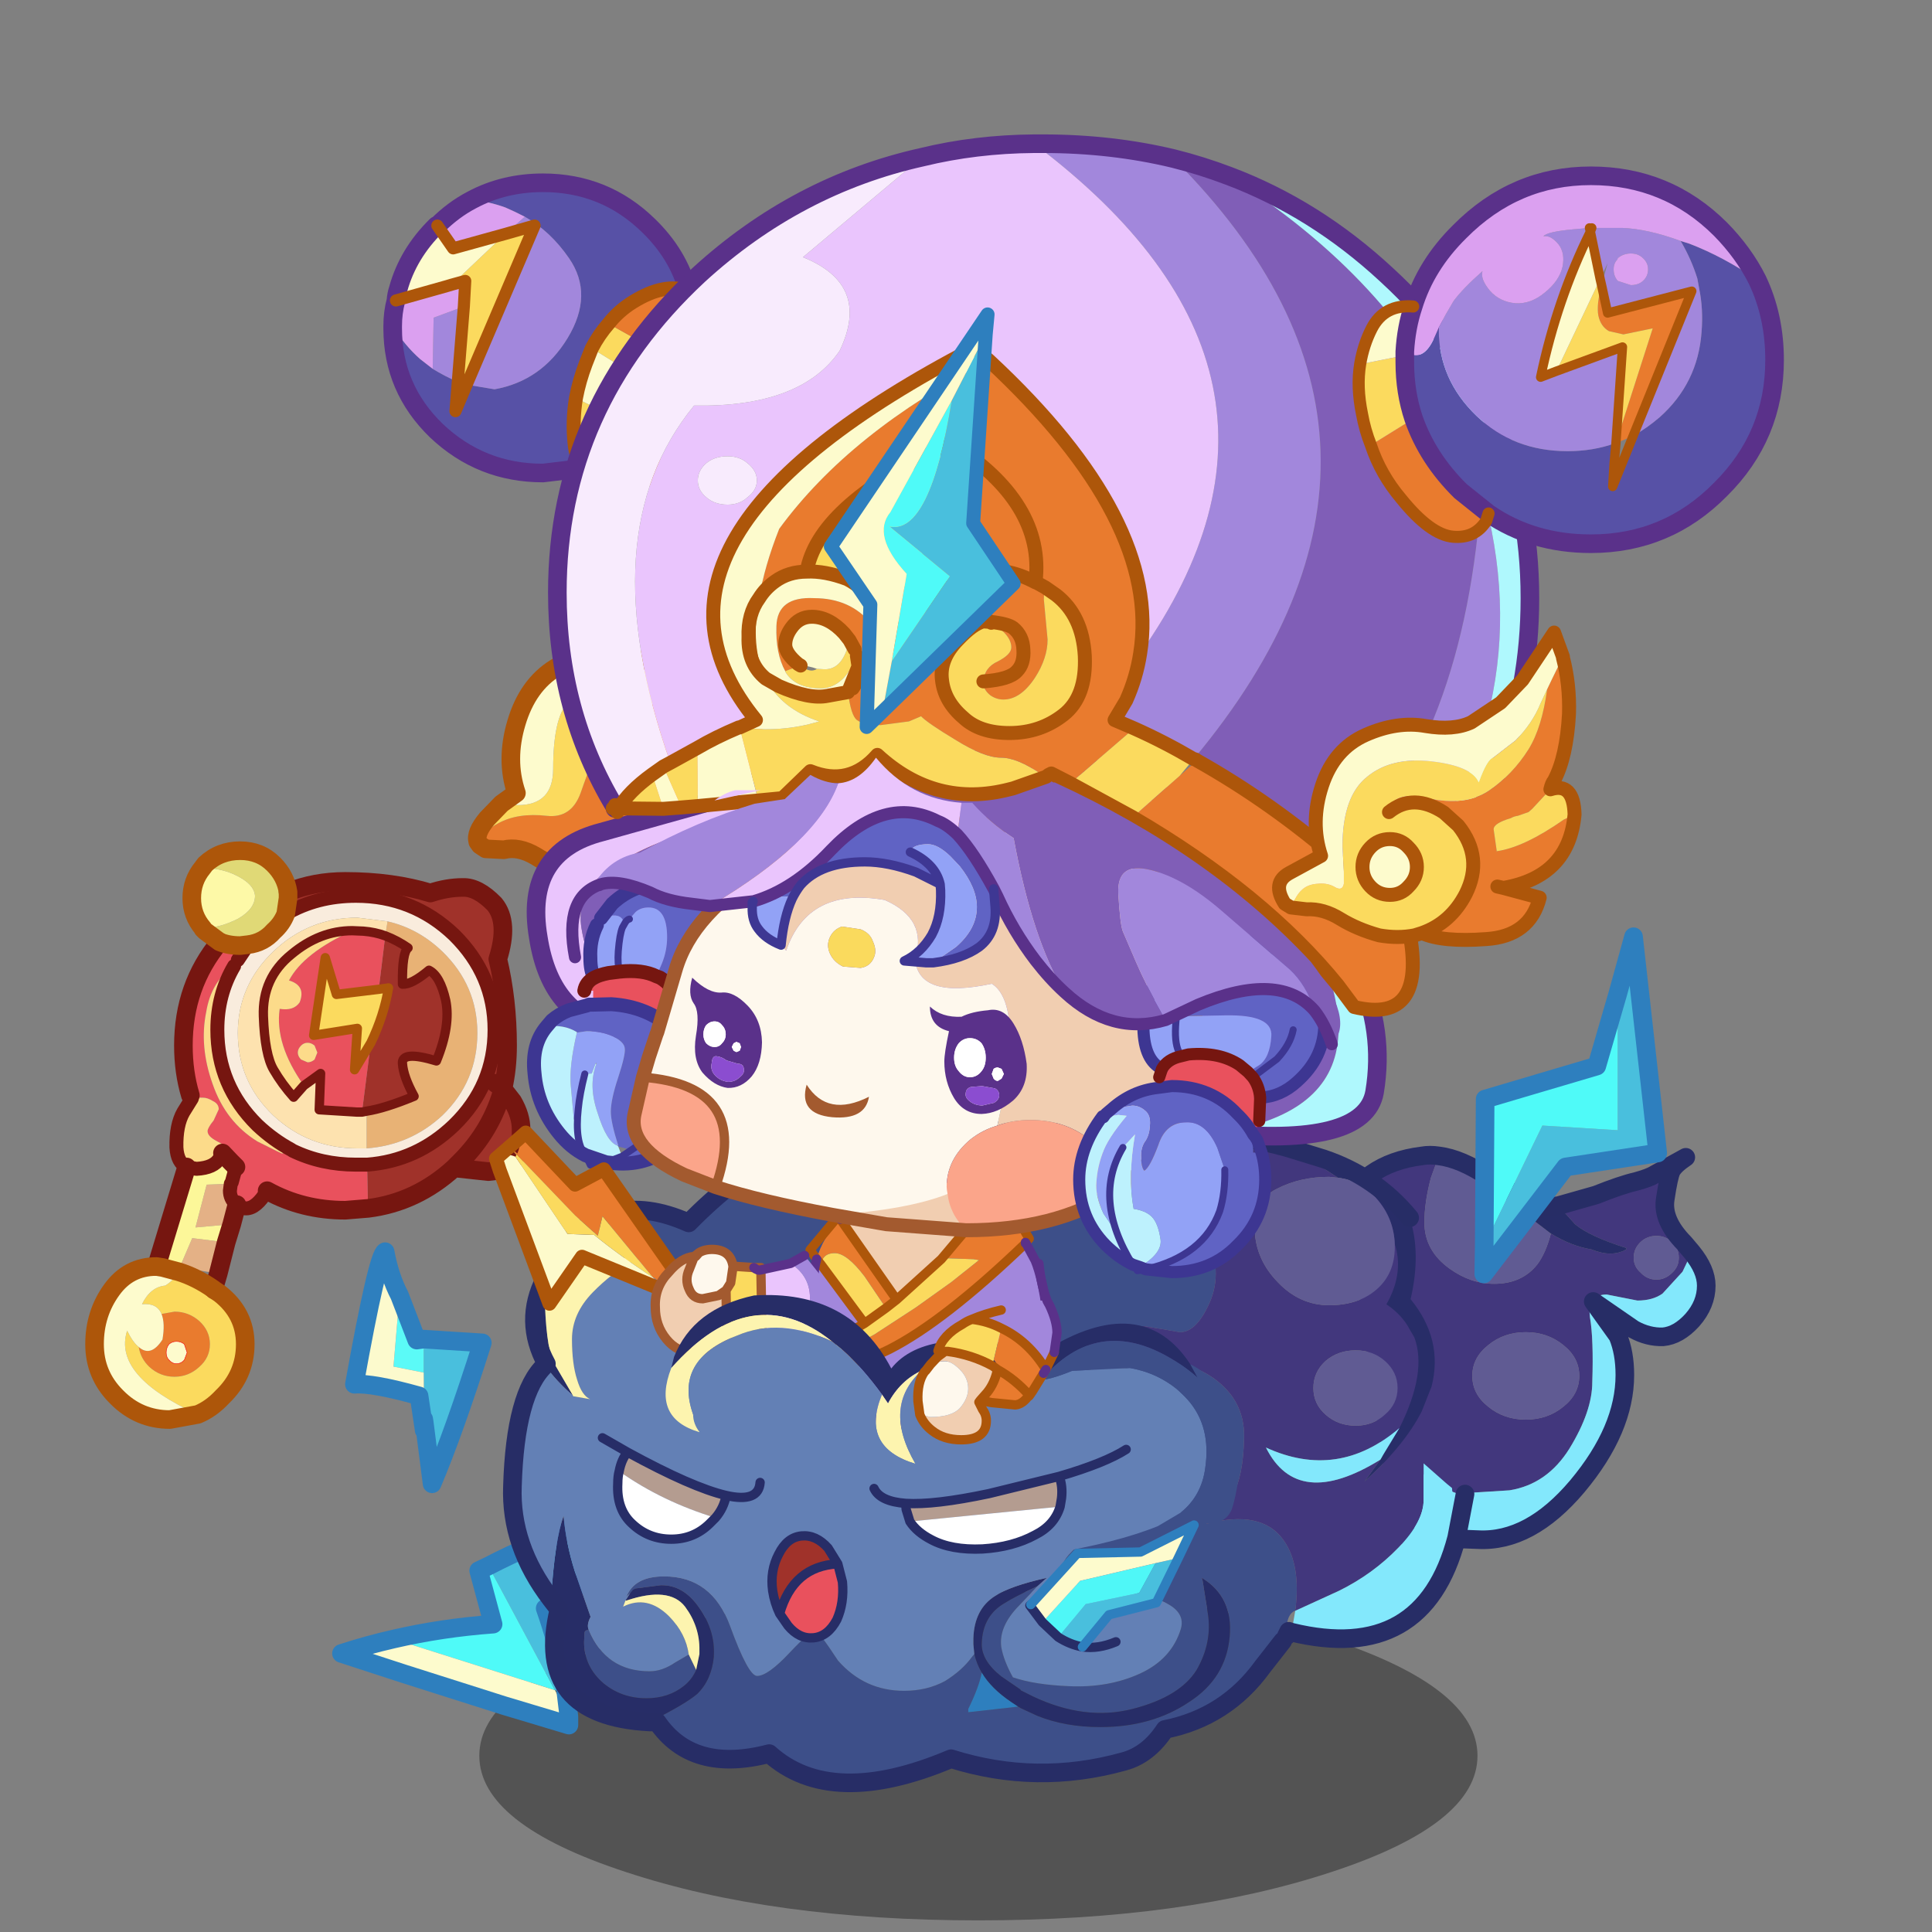 <svg xmlns:ffdec="https://www.free-decompiler.com/flash" xmlns:xlink="http://www.w3.org/1999/xlink" ffdec:objectType="frame" height="90" width="90" xmlns="http://www.w3.org/2000/svg"><rect width="100%" height="100%" fill="#808080" stroke="none"/><use ffdec:characterId="1" height="90" transform="translate(.1 -.15)" width="90" xlink:href="#a"/><use ffdec:characterId="45" height="169.6" transform="translate(-.678 .59) scale(.524)" width="166.4" xlink:href="#b"/><defs><g id="b" transform="translate(2.25 -12.2)"><use ffdec:characterId="2" height="35.35" transform="translate(41.656 152.562) scale(.827)" width="107.3" xlink:href="#c"/><use ffdec:characterId="4" height="43.35" transform="translate(118.023 112.924) scale(.827)" width="40.55" xlink:href="#d"/><use ffdec:characterId="6" height="28.4" transform="translate(28.573 141.774) scale(.827)" width="43.55" xlink:href="#e"/><use ffdec:characterId="8" height="72.95" transform="translate(43.773 110.073) scale(.827)" width="104.4" xlink:href="#f"/><use ffdec:characterId="28" height="126.2" transform="translate(27.462 23.023) scale(.827)" width="165.35" xlink:href="#g"/><use ffdec:characterId="30" height="63.15" transform="translate(6.623 85.874) scale(.827)" width="66.7" xlink:href="#h"/><use ffdec:characterId="32" height="12.05" transform="translate(56.887 121.737) scale(.827)" width="19.75" xlink:href="#i"/><use ffdec:characterId="36" height="37.35" transform="translate(52.187 126.2) scale(.827)" width="69.15" xlink:href="#j"/><use ffdec:characterId="38" height="19.95" transform="translate(80.237 122.987) scale(.827)" width="15.95" xlink:href="#k"/><use ffdec:characterId="40" height="14.15" transform="translate(90.187 146.237) scale(.827)" width="18.65" xlink:href="#l"/><use ffdec:characterId="42" height="38.25" transform="translate(130.124 93.523) scale(.827)" width="20.7" xlink:href="#m"/><use ffdec:characterId="44" height="26.95" transform="translate(29.724 121.523) scale(.827)" width="15.75" xlink:href="#n"/></g><g id="y"><path d="M22.65 5.45 26.7 4.3q2.75-1.1 4.3-1.45 1.45-.4 2-.75L36.35.25q-1.2.8-1.55 1.45-.3.65-.65 3-.4 2.3 2.05 4.8l.8.95-1 2.1-2.15 2.35q-1.05.75-2.7.75l-3.3-.65q-1.05 0-1.55.65v.1h-.1q-.3.55-.15 1.7.4 2.35.25 6.95 0 3.15-2.45 7.15-2.4 3.85-6.45 4.5l-5.6.35q-1.55-.5-3.95-2.3-.75 3.85-1.7 6.8l-1.3-.3L0 5.7q1.35-2.75 2.55-3.65Q4.75.5 8 .1q.8-.15 1.8 0l-.85 2.35q-.7 2.65-.7 4.8 0 3.05 2.75 5 2.25 1.6 4.75 1.6 3 0 4.65-2.1.9-1.2 1.45-3.3 2.2 1.35 4.35 1.7 2.2.9 3.75 0V10Q26 8.75 24.45 7.45l-1.8-2m12.95 5.6q0-1-.7-1.7-.75-.65-1.7-.65-1 0-1.7.65-.75.7-.75 1.7 0 .95.75 1.6.7.75 1.7.75.95 0 1.7-.75.7-.65.7-1.6m-12.4 9.4q-1.7-1.4-4.05-1.4-2.35 0-4.05 1.4-1.7 1.35-1.7 3.3 0 1.95 1.7 3.3 1.7 1.4 4.05 1.4 2.35 0 4.05-1.4 1.7-1.35 1.7-3.3 0-1.95-1.7-3.3M8 33l-.35.95.2.15L8 33" fill="#42377d" fill-rule="evenodd" transform="translate(1 1)"/><path d="M9.8.1q2.4.3 5.3 2.25l.35.35 4.7 4.45 1.7 1.3q-.55 2.1-1.45 3.3-1.65 2.1-4.65 2.1-2.5 0-4.75-1.6-2.75-1.95-2.75-5 0-2.15.7-4.8L9.8.1m25.8 10.95q0 .95-.7 1.6-.75.75-1.7.75-1 0-1.7-.75-.75-.65-.75-1.6 0-1 .75-1.7.7-.65 1.7-.65.95 0 1.7.65.7.7.7 1.7m-12.4 9.4q1.7 1.35 1.7 3.3 0 1.95-1.7 3.3-1.7 1.4-4.05 1.4-2.35 0-4.05-1.4-1.7-1.35-1.7-3.3 0-1.95 1.7-3.3 1.7-1.4 4.05-1.4 2.35 0 4.05 1.4" fill="#605b93" fill-rule="evenodd" transform="translate(1 1)"/><path d="M15.45 2.6q4.3 3 6.4 2.95l.8-.1 1.8 2Q26 8.75 29.95 10v.15q-1.55.9-3.75 0-2.15-.35-4.35-1.7l-1.7-1.3-4.7-4.45v-.1" fill="#272d67" fill-rule="evenodd" transform="translate(1 1)"/><path d="M37 10.45q1.55 1.9 1.55 3.6 0 2-1.5 3.7-1.5 1.65-3.15 1.8-1.6.05-3.15-.8l-4.35-3 2.65 3.7q.75 1.8.75 4.2 0 5.85-5.1 11.95-5.1 6.05-10.7 5.75l-6.55-.25-1.3-.2q.95-2.95 1.7-6.8 2.4 1.8 3.95 2.3l5.6-.35q4.05-.65 6.45-4.5 2.45-4 2.45-7.15.15-4.6-.25-6.95-.15-1.15.15-1.7h.2l-.1-.1q.5-.65 1.55-.65l3.3.65q1.65 0 2.7-.75L36 12.55l1-2.1" fill="#83e8fc" fill-rule="evenodd" transform="translate(1 1)"/><path d="M23.65 6.45 27.7 5.3q2.75-1.1 4.3-1.45 1.45-.4 2-.75l3.35-1.85q-1.2.8-1.55 1.45-.3.65-.65 3-.4 2.3 2.05 4.8l.8.95q1.55 1.9 1.55 3.6 0 2-1.5 3.7-1.5 1.65-3.15 1.8-1.6.05-3.15-.8l-4.35-3 2.65 3.7q.75 1.8.75 4.2 0 5.85-5.1 11.95-5.1 6.05-10.7 5.75l-6.55-.25-1.3-.2-1.3-.3M1 6.7q1.35-2.75 2.55-3.65Q5.75 1.5 9 1.1q.8-.15 1.8 0 2.4.3 5.3 2.25l.35.25q4.3 3 6.4 2.95l.8-.1" fill="none" stroke="#272d66" stroke-linecap="round" stroke-linejoin="round" stroke-width="2"/></g><g id="z"><path d="M15.8 9.3q9-4.7 25.75-9.3L21.9 13.85q1.3 3.7 1.95 7.05l.3 2.15-1.2-.4L15.8 9.3" fill="#49bfdd" fill-rule="evenodd" transform="translate(1 1)"/><path d="M22.95 22.65 5.6 17.15q5.2-1.2 10.7-1.6L14.75 9.8l1.05-.5 7.15 13.35" fill="#4ffaf8" fill-rule="evenodd" transform="translate(1 1)"/><path d="M24.45 25.5v.9l-7-2.1-10.7-3.4L0 18.7q2.75-.9 5.6-1.55l17.35 5.5 1.5 2.85" fill="#fdfbcd" fill-rule="evenodd" transform="translate(1 1)"/><path d="M6.6 18.15Q3.75 18.8 1 19.7l6.75 2.2 10.7 3.4 7 2.1v-.9l-.15-1.2-.15-1.25-.3-2.15q-.65-3.35-1.95-7.05L42.55 1Q25.8 5.6 16.8 10.3l-1.05.5 1.55 5.75q-5.5.4-10.7 1.6z" fill="none" stroke="#2e7fbe" stroke-linecap="round" stroke-linejoin="round" stroke-width="2"/></g><g id="A"><path d="M4.7 14.55q5.2-7.85 14.25-3.8Q28.6.9 38.9.25 49.1-.6 54.1 1.5L63.6.45l2.5 2.2q5.75 4.4 8.1 8.6 2.25 4.15.9 7.7-1.45 3.55-3.35 3.55l-1.7-.3-2.15-.35q-4.3 0-6.25 2.25h-.15q9.35.6 13.35 3 3.9 2.45 3.8 6.75-.1 4.2-1.2 6.05-1.15 1.8-2.85 3.2 5.9-1.55 8.25 1.7 1.95 2.65 1.3 7.65h-.05q-1 .45-.9 2.7l-.4.55-2.15 2.75q-3.95 5.45-10.5 6.75-1.8 2.75-4.45 3.45-9.35 2.6-18.55-.3-12.9 5.45-19.55-.55-8.25 2.15-12.05-3.4h-.8q3.8-1.9 5.1-3 1.55-1.5 1.8-4v-.15q.15-2.65-1.55-5.1-1.7-2.5-4.15-2.45l-2.75.35-.55.5-.4.4q.85-2.2 4.05-2.2 5.15 0 7.1 5.35 1.95 5.35 2.9 5.35 1.15 0 3.45-2.45 2.25-2.4 2.8-2.4.35 0 2.45 3.2 2.85 3.25 7.1 3.25 2.45 0 4.4-1.05 1.85-1.15 2.9-2.6l.25-.3q.25 1.05.8 2-.3 1.55-1.45 3.9v.35l5.35-.6.15.1 1.95.9q3 1.2 6.75 1.2 5.55 0 9.55-2.7 3.95-2.55 4.35-7 .4-4.3-3-6.35l.1.35.55 3.45q.5 3.15-1.2 6.1-1.8 2.9-6.9 4.2-5.1 1.3-10.7-1.35l-1.3-.65-.05-.1-2.05-1.4q-2.15-1.7-2.1-3.55.1-3 2.5-4.35 1-.65 3.5-1.8l-2 2.1q-2.2 2.25-1.9 4.45.25 1.45 1.25 3.25 2.35.8 6 .95 4.25.2 7.65-1.35 3.4-1.55 4.4-4.8.95-3.3-7.4-4.1-4.45-.4-5.15-1.7v-.1h-.1q-.65-1.15 1.55-3Q80.9 41.4 71.5 28.65q-6.4-4.7-15.45.1-10.1-5.9-24.2-5.5-7.95-7.15-18-8.5l-.65-.1q-4.05-.5-8.5-.1M19.75 58.8q-.45 1.05-1.35 1.75-1.65 1.3-4 1.3-2.65 0-4.6-1.6-2.1-1.8-2.1-4.45l.05-1.05q.1-.25.45-.25 1.85 4.45 6.55 4.45 1.35 0 2.75-.95l1.45-.85.8 1.65" fill="#3d4f89" fill-rule="evenodd" transform="translate(1 1)"/><path d="m3.5 26.05.15-.15q-2.5-4.6-.15-9.15v2.85q.2 5.1 1.1 6.45l1.9 3.25q-1.8-1.55-3-3.25M14.75 64.4Q2.25 63.75 5 52.3l-.85-1.1q.4-6.4 1.35-8.95.25 2.95 1.2 5.95l1.7 4.9q-.45.85-.2 1.4-.35 0-.45.25L7.7 55.8q0 2.65 2.1 4.45 1.95 1.6 4.6 1.6 2.35 0 4-1.3.9-.7 1.35-1.75l.35-1.7v-.4q.05-2.55-1.55-4.7-1.7-2.2-6.3-.65h-.1l.5-.8.3-.35.25-.15 2.75-.35q2.45-.05 4.15 2.45 1.7 2.45 1.55 5.1v.15q-.25 2.5-1.8 4-1.3 1.1-5.1 3m34.9-7.3-.1-1.05v-.65q.1-3.15 2.35-4.55 1.55-1.05 5.55-1.95l-1 .9q-2.5 1.15-3.5 1.8-2.4 1.35-2.5 4.35-.05 1.85 2.1 3.55l2.05 1.4.05.1 1.3.65q5.6 2.65 10.7 1.35 5.1-1.3 6.9-4.2 1.7-2.95 1.2-6.1l-.55-3.45-.1-.35q3.4 2.05 3 6.35-.4 4.45-4.35 7-4 2.7-9.55 2.7-3.75 0-6.75-1.2l-1.95-.9h.1l-.25-.1-.75-.5q-2.15-1.45-3.15-3.15-.55-.95-.8-2" fill="#272d67" fill-rule="evenodd" transform="translate(1 1)"/><path d="M3.5 26.05q1.2 1.7 3 3.25l.05.1h.1l1.7.3q-.9-.4-1.4-2.1-.55-1.7-.55-4.35 0-2.75 2.25-5.05 1.95-2 4.55-3.55l.65.1q10.05 1.35 18 8.5 14.1-.4 24.2 5.5 9.05-4.8 15.45-.1Q80.9 41.4 60.75 45.5q-2.2 1.85-1.55 3v.1h.1q.7 1.3 5.15 1.7 8.35.8 7.4 4.1-1 3.25-4.4 4.8-3.4 1.55-7.65 1.35-3.65-.15-6-.95-1-1.8-1.25-3.25-.3-2.2 1.9-4.45l2-2.1 1-.9q-4 .9-5.55 1.95-2.25 1.4-2.35 4.55v.65l.1 1.05-.25.3q-1.05 1.45-2.9 2.6-1.95 1.05-4.4 1.05-4.25 0-7.1-3.25-2.1-3.2-2.45-3.2-.55 0-2.8 2.4-2.3 2.45-3.45 2.45-.95 0-2.9-5.35t-7.1-5.35q-3.2 0-4.05 2.2l.4-.4-.5.8-.25.65q2.6-1.3 4.95 1.05 1.8 1.85 2.1 4.1L17.5 58q-1.4.95-2.75.95-4.7 0-6.55-4.45-.25-.55.2-1.4l-1.7-4.9q-.95-3-1.2-5.95-.95 2.55-1.35 8.95Q-.25 45.45 0 39.05q.3-10 3.5-13" fill="#6380b5" fill-rule="evenodd" transform="translate(1 1)"/><path d="m54.35 62.75-5.35.6V63q1.15-2.35 1.45-3.9 1 1.7 3.15 3.15l.75.5" fill="#2e7fbe" fill-rule="evenodd" transform="translate(1 1)"/><path d="m6.5 29.3-1.9-3.25q-.9-1.35-1.1-6.45v-2.95l1.2-2.1q4.45-.4 8.5.1-2.6 1.55-4.55 3.55-2.25 2.3-2.25 5.05 0 2.65.55 4.35.5 1.7 1.4 2.1l-1.7-.3h-.1l-.05-.1m13.25 29.5-.8-1.65q-.3-2.25-2.1-4.1Q14.5 50.7 11.9 52l.25-.65h.1q4.6-1.55 6.3.65 1.6 2.15 1.55 4.7v.4l-.35 1.7" fill="#fdf4af" fill-rule="evenodd" transform="translate(1 1)"/><path d="M63.6.45q10.05-.4 19.65 2.2 3.15 1.65 5.5 3.25l-.95-.1q-3.15 0-5.65 1.3-2.55 1.25-2.35 4.55.15 3.1 2.5 5.5 2.35 2.45 5.5 2.45t5.1-1.7q1.95-1.7 1.95-4.55h.1q.8 3-1 6.15 1.7 1.15 2.5 2.7l.5.85q1.4 3.75-1.6 9.75-6.6 5.65-14.35 2.1 3.4 6.8 12.3 1.3l-1.7 2.35q4.3-3.9 6.15-7.55l1.05-2.65q1.3-5.05-2.25-9.4 1.15-4.95-.1-8.75 6.5 7.95 6.25 24.15l-.3 5.55q-.75-.15-1.4-.65l-.55-.45-2.5-2.2v3.95q0 2.3-2.7 5.1-2.75 2.85-6.4 4.65l-4.7 2.15q.65-5-1.3-7.65-2.35-3.25-8.25-1.7 1.7-1.4 2.85-3.2 1.1-1.85 1.2-6.05.1-4.3-3.8-6.75-4-2.4-13.35-3h.15q1.95-2.25 6.25-2.25l2.15.35 1.7.3q1.9 0 3.35-3.55 1.35-3.55-.9-7.7-2.35-4.2-8.1-8.6L63.6.45M93.8 25.6q-1.3-1.15-3.15-1.15-1.9 0-3.25 1.15-1.3 1.2-1.3 2.9t1.3 2.85q1.35 1.2 3.25 1.2 1.85 0 3.15-1.2 1.35-1.15 1.35-2.85 0-1.7-1.35-2.9" fill="#42377d" fill-rule="evenodd" transform="translate(1 1)"/><path d="m83.25 2.65 3.9 1.2q5.65 1.9 9.3 6.35 1.25 3.8.1 8.75 3.55 4.35 2.25 9.4L97.75 31q-1.85 3.65-6.15 7.55l1.7-2.35.35-.6 1.7-2.8q3-6 1.6-9.75l-.5-.85q-.8-1.55-2.5-2.7 1.8-3.15 1-6.15l-.1-.3q-.1-2.8-1.95-4.9-1.6-1.95-4.15-2.25-2.35-1.6-5.5-3.25" fill="#282d68" fill-rule="evenodd" transform="translate(1 1)"/><path d="M94.85 13.35q0 2.85-1.95 4.55-1.95 1.7-5.1 1.7-3.15 0-5.5-2.45-2.35-2.4-2.5-5.5-.2-3.3 2.35-4.55 2.5-1.3 5.65-1.3l.95.1q2.55.3 4.15 2.25 1.85 2.1 1.95 4.9v.3M93.8 25.6q1.35 1.2 1.35 2.9t-1.35 2.85q-1.3 1.2-3.15 1.2-1.9 0-3.25-1.2-1.3-1.15-1.3-2.85 0-1.7 1.3-2.9 1.35-1.15 3.25-1.15 1.85 0 3.15 1.15" fill="#605b93" fill-rule="evenodd" transform="translate(1 1)"/><path d="M101.5 44.6q-3.55 13.6-17.75 10.15l.4-2.3 4.7-2.15q3.65-1.8 6.4-4.65 2.7-2.8 2.7-5.1V36.6l2.5 2.2.55.45.5 5.35m-6.15-11.8-1.7 2.8-.35.6q-8.9 5.5-12.3-1.3 7.75 3.55 14.35-2.1" fill="#83e8fc" fill-rule="evenodd" transform="translate(1 1)"/><path d="M4.5 17.75q-2.35 4.55.15 9.15l-.15.15q-3.2 3-3.5 13-.25 6.4 4.15 12.15L6 53.3q-2.75 11.45 9.75 12.1h.8q3.8 5.55 12.05 3.4 6.65 6 19.55.55 9.2 2.9 18.55.3 2.65-.7 4.45-3.45 6.55-1.3 10.5-6.75l2.15-2.75M4.5 17.65l1.2-2.1q5.2-7.85 14.25-3.8Q29.6 1.9 39.9 1.25 50.1.4 55.1 2.5l9.5-1.05q10.05-.4 19.65 2.2l3.9 1.2q5.65 1.9 9.3 6.35m5.95 29.7-.9 4.7q-3.55 13.6-17.75 10.15l-.3-.1-.25.5" fill="none" stroke="#272d66" stroke-linecap="round" stroke-linejoin="round" stroke-width="2"/><path d="m35.25 10.35 1.1-1.15q4.4-3.85 7.15-3.95 2.65-.1 6.8 2.65l.95.65-5.15 6.1L41.3 19l-6.05-8.65" fill="#f1ceb1" fill-rule="evenodd" transform="translate(1 1)"/><path d="m51.25 8.55.85-1.1q1.45 1.55 3.45 5l-.4.4v.1q-8.75 8.4-14.65 11.4-5.2 2.55-6.1.35 2.05-.6 4.5-1.95l4.45-2.9 3.85-2.75 2.95-2.35-.6-.1-2.9-.1-.55.1 5.15-6.1m-16 1.8L41.3 19l-1.15.9-2.3-3.4q-1.9-2.5-3.2-2.5-.95 0-1.3.65l-.2.55-.45-.55q.65-2.35 2.55-4.3" fill="#e97b2e" fill-rule="evenodd" transform="translate(1 1)"/><path d="m55.15 12.85 1.05 1.95q.8 1.95 1.25 5.6.4 3.55-4 7.85-4.45 4.3-9.55 4.3-5.1-.1-7.3-2.7-2.25-2.65-3-4.9-.95-3-1.2-6.15-.15-1.1 0-1.95l.75-1.65 4.7 6.35-3.65 2.1.2 1.05q.9 2.2 6.1-.35 5.9-3 14.65-11.4v-.1" fill="#a287dc" fill-rule="evenodd" transform="translate(1 1)"/><path d="m41.3 19 4.8-4.35.55-.1 2.9.1.6.1-2.95 2.35-3.85 2.75-4.45 2.9q-2.45 1.35-4.5 1.95l-.2-1.05 3.65-2.1-4.7-6.35.2-.55q.35-.65 1.3-.65 1.3 0 3.2 2.5l2.3 3.4 1.15-.9m-1.15.9-2.3 1.65 2.3-1.65" fill="#fbda5e" fill-rule="evenodd" transform="translate(1 1)"/><path d="m51.25 8.55.85-1.1q1.45 1.55 3.45 5l-.4.4m-22.45 1.8-.7-1 3-3.6.25.3L41.3 19l4.8-4.35 5.15-6.1M40.15 19.9l1.15-.9m-8.6-4.35.45.55 4.7 6.35 2.3-1.65m-5.75 4.8-.2-1.05 3.65-2.1m17.3-8.6q-8.75 8.4-14.65 11.4-5.2 2.55-6.1.35" fill="none" stroke="#ad560a" stroke-linecap="round" stroke-linejoin="round" transform="translate(1 1)"/><path d="m35.25 10.35 1.1-1.15q4.4-3.85 7.15-3.95 2.65-.1 6.8 2.65l.95.65m3.9 4.3 1.05 1.95q.8 1.95 1.25 5.6.4 3.55-4 7.85-4.45 4.3-9.55 4.3-5.1-.1-7.3-2.7-2.25-2.65-3-4.9-.95-3-1.2-6.15-.15-1.1 0-1.95 0-1.15.3-2.2m22.45-1.8v.1" fill="none" stroke="#5a318a" stroke-linecap="round" stroke-linejoin="round" transform="translate(1 1)"/></g><g id="g" transform="translate(7.85 1)"><use ffdec:characterId="10" height="34.8" transform="translate(-1 3.2)" width="36.3" xlink:href="#o"/><use ffdec:characterId="12" height="108.7" transform="translate(8.1 -1)" width="119.7" xlink:href="#p"/><use ffdec:characterId="15" height="36.85" transform="translate(8.1 75.8)" width="31.55" xlink:href="#q"/><use ffdec:characterId="17" height="48.05" transform="translate(25.15 69.5)" width="61.95" xlink:href="#r"/><use ffdec:characterId="20" height="42.9" transform="translate(72.75 82.3)" width="36.3" xlink:href="#s"/><use ffdec:characterId="22" height="31.45" transform="translate(18.65 66)" width="83.2" xlink:href="#t"/><use ffdec:characterId="24" height="41.55" transform="translate(103.2 2.45)" width="46.35" xlink:href="#u"/><use ffdec:characterId="25" height="15.05" transform="translate(32 89.65)" width="36.15" xlink:href="#v"/></g><g id="B"><path d="M0 15.4q1.3 2.1 2.95 3.55L4.3 20q1.3.8 2.7 1.4l-.25 3.15 1.2-2.85 3 .5q5.05-.9 7.85-5.5 2.85-4.7.15-8.6-2-2.9-4.75-4.45-1.05-.55-2.1-1-1.8-.65-3.6-.8Q11.95 0 16.15 0 22.8 0 27.5 4.6q3.2 3.1 4.25 7.05-2.5-.95-5.9 1.15-1.55.95-2.65 2.35-1.05 1.2-1.8 2.65l-.65 1.65q-.7 1.85-1.05 3.7-.4 2.45-.15 4.85.15 1.55.8 2.7l-4.2.5q-6.65 0-11.45-4.55Q0 22.1 0 15.65v-.25" fill="#5751a6" fill-rule="evenodd" transform="translate(1 1)"/><path d="M20.35 30.7q-.65-1.15-.8-2.7-.25-2.4.15-4.85l7.6 3.75.2-.25q1.6-1.55 2.75-3.4L21.4 17.8q.75-1.45 1.8-2.65l8.5 4.75q1.7-1.25 2.4-2.4l-1.35 3.05-1.15 1.8-.8 1.3q-1.4 2.05-2.1 3.9-.55 1.35-.8 2.65-.75 3.5-4.3 2.7-2.2-.5-3.25-2.2M7.65 13.3l.15-2.75-1.45.4L12.1 5.5l3.15-.9-7.3 17.1-.95-.3.65-8.1m24.1-1.65h.1q2.6 1 2.7 3.6-.75-2.05-2.8-3.6" fill="#fbda5e" fill-rule="evenodd" transform="translate(1 1)"/><path d="M23.2 15.15q1.1-1.4 2.65-2.35 3.4-2.1 5.9-1.15 2.05 1.55 2.8 3.6v.05l-.45 2.2q-.7 1.15-2.4 2.4l-8.5-4.75" fill="#e97b2e" fill-rule="evenodd" transform="translate(1 1)"/><path d="M19.7 23.15q.35-1.85 1.05-3.7l.65-1.65 8.85 5.45q-1.15 1.85-2.75 3.4l-.2.25-7.6-3.75M5.85 11.1l-5.5 1.55Q.4 12 .6 11.4q1.05-3.8 4.1-6.8h.1l1.7 2.45 5.6-1.55-5.75 5.45-.5.15" fill="#fdfbcd" fill-rule="evenodd" transform="translate(1 1)"/><path d="M14.2 3.65q2.75 1.55 4.75 4.45 2.7 3.9-.15 8.6-2.8 4.6-7.85 5.5l-3-.5 7.3-17.1-3.15.9 2.1-1.85M7 21.4q-1.4-.6-2.7-1.4l.1-5.5 3.25-1.2L7 21.4" fill="#a287dc" fill-rule="evenodd" transform="translate(1 1)"/><path d="m4.3 20-1.35-1.05Q1.3 17.5 0 15.4q0-1.45.35-2.75l5.5-1.55.35.1.15-.25 1.45-.4-.15 2.75-3.25 1.2-.1 5.5M8.5 1.85q1.8.15 3.6.8 1.05.45 2.1 1L12.1 5.5 6.5 7.05 4.8 4.6q1.7-1.7 3.7-2.75" fill="#dba0f0" fill-rule="evenodd" transform="translate(1 1)"/><path d="M1 16.4v.25q0 6.45 4.7 11 4.8 4.55 11.45 4.55l4.2-.5m11.4-19.05Q31.7 8.7 28.5 5.6 23.8 1 17.15 1q-4.2 0-7.65 1.85-2 1.05-3.7 2.75h-.1q-3.05 3-4.1 6.8-.2.6-.25 1.25Q1 14.95 1 16.4" fill="none" stroke="#5a318a" stroke-linecap="round" stroke-linejoin="round" stroke-width="2"/><path d="M21.35 31.7q-.65-1.15-.8-2.7-.25-2.4.15-4.85.35-1.85 1.05-3.7l.65-1.65q.75-1.45 1.8-2.65 1.1-1.4 2.65-2.35 3.4-2.1 5.9-1.15h.1q2.6 1 2.7 3.6v.05l-.45 2.2-1.35 3.05-1.15 1.8-.8 1.3q-1.4 2.05-2.1 3.9-.55 1.35-.8 2.65-.75 3.5-4.3 2.7-2.2-.5-3.25-2.2" fill="none" stroke="#ad560a" stroke-linecap="round" stroke-linejoin="round" stroke-width="1.5"/><path d="m8.95 22.7-1.2 2.85L8 22.4l.65-8.1.15-2.75-1.45.4-.5.15-5.5 1.55m7.6 9.05 7.3-17.1-3.15.9-5.6 1.55L5.8 5.6" fill="none" stroke="#ad560a" stroke-linecap="round" stroke-linejoin="round" stroke-width="1.3"/></g><g id="C"><path d="M30.85 54.6q-.25 4.6-1.6 7.1l-.4.65q1.7 1.65 1.9 3.25.65 3.9-7.6 7.55l4.55 1.2-.15.65q-1.3 3.45-5.6 3.8-4.7.3-6.9-.65l-.8.25q-1.8.3-3.8 0-2.35-.65-4.15-1.8-1.85-1.1-3.45-.7L.9 75.8l-.6-.4-.25-.35q.75-1.25 2.2-2 2.1-1.15 5.2-.8 2.65.3 3.65-2.45 1.6-4.6 2.35-5.5 2.1-2.65 4.75-3.8 1.65-.75 5.5-2.05 3.85-1.35 6.1-2.8l1.05-1.05" fill="#e97b2e" fill-rule="evenodd" transform="translate(1 1)"/><path d="m18.85 55.65 1.55-.35 3.1-1.95 2.35-2.4 3.4-5.1.95 2.55q.75 2.95.65 6.2l-1.05 1.05q-2.25 1.45-6.1 2.8-3.85 1.3-5.5 2.05-2.65 1.15-4.75 3.8-.75.9-2.35 5.5-1 2.75-3.65 2.45-3.1-.35-5.2.8-1.45.75-2.2 2V75q-.3-.9 1-2.45l1.55-1.6 1.75.15q3.8 0 3.8-3.9 0-5.4 1.55-7.1.6-.65 6.35-2.85 1.75-.65 2.8-1.6" fill="#fbda5e" fill-rule="evenodd" transform="translate(1 1)"/><path d="m2.6 70.95 1.6-1.15q-1.2-3.55 0-7.55 1.2-4.05 4.2-5.9 2.95-1.85 6.65-1.1l3.8.4q-1.05.95-2.8 1.6-5.75 2.2-6.35 2.85-1.55 1.7-1.55 7.1 0 3.9-3.8 3.9l-1.75-.15" fill="#fdfbcd" fill-rule="evenodd" transform="translate(1 1)"/><path d="m19.85 56.65 1.55-.35 3.1-1.95 2.35-2.4 3.4-5.1.95 2.55q.75 2.95.65 6.2-.25 4.6-1.6 7.1l-.4.65q1.7 1.65 1.9 3.25.65 3.9-7.6 7.55l4.55 1.2-.15.65q-1.3 3.45-5.6 3.8-4.7.3-6.9-.65l-.8.25q-1.8.3-3.8 0-2.35-.65-4.15-1.8-1.85-1.1-3.45-.7l-1.95-.1-.6-.4-.25-.35V76q-.3-.9 1-2.45l1.55-1.6 1.6-1.15q-1.2-3.55 0-7.55 1.2-4.05 4.2-5.9 2.95-1.85 6.65-1.1l3.8.4z" fill="none" stroke="#ad560a" stroke-linecap="round" stroke-linejoin="round" stroke-width="2"/><path d="M30.45 69.5h1.15l-.6.45q-4.05 3.1-7.6 4-4.6 1.05-8.65 3.65-4.05 2.5-3.6 6.4.5 3.85 3.25 7.85 1.7 2.4 4.05 3.55h.1l-2.85-.15q-7.75-.9-9.15-9.95Q5 76.15 13.35 74l12.15-3.4 4.95-1.1" fill="#eac5fd" fill-rule="evenodd" transform="translate(1 1)"/><path d="M18.55 95.4h-.1q-2.35-1.15-4.05-3.55-2.75-4-3.25-7.85-.45-3.9 3.6-6.4 4.05-2.6 8.65-3.65 3.55-.9 7.6-4l.6-.45h-1.15l11.1-2.3 13.35-1.1q11.25-.6 20.6 5l9.55 5.75q17.5 26.25-5.7 29.5l-4.45.3.4-.9L18.8 94.6l3.3 1.45-2.75-.75v.2l-.8-.1m-.1 0 .9-.1-.9.1m56.85 10.35 4.05.6-4.05-.6" fill="#805eb7" fill-rule="evenodd" transform="translate(1 1)"/><path d="M85.05 76.85q13.6 11.9 11.4 25.1-1.05 6-17.1 4.4 23.2-3.25 5.7-29.5" fill="#aff8fd" fill-rule="evenodd" transform="translate(1 1)"/><path d="m31.45 70.5-4.95 1.1L14.35 75Q6 77.15 7.55 86.3q1.4 9.05 9.15 9.95l2.85.15m.8-.1-.9.1m12-25.9 11.1-2.3 13.35-1.1q11.25-.6 20.6 5l9.55 5.75q13.6 11.9 11.4 25.1-1.05 6-17.1 4.4l-4.05-.6L19.8 95.6" fill="none" stroke="#5a318a" stroke-linecap="round" stroke-linejoin="round" stroke-width="2"/><path d="M74.85 1.6q3 .75 5.9 1.85 17.55 11.05 24.95 27 1.35 3.3 2.25 6.65-1.7 26.8-15.2 40.1-7.3-6.35-15.4-10.9-.15-.15-.35-.15 28.35-34-2.15-64.55" fill="#805eb7" fill-rule="evenodd" transform="translate(1 1)"/><path d="M59.85 0h.95q7.4 0 14.05 1.6 30.5 30.55 2.15 64.55-3.15-1.85-6.4-3.3l-2.1-.9 1.25-2.1q1.1-2.45 1.5-5.05Q92.55 24.6 59.85 0m48.1 37.1q6.9 24.2-10.05 44.8-2.5-2.55-5.15-4.7 13.5-13.3 15.2-40.1" fill="#a287dc" fill-rule="evenodd" transform="translate(1 1)"/><path d="M80.75 3.45q9.3 3.5 17 10.65 15.4 14.15 15.4 34.75 0 19.35-13.55 34.8l-1.7-1.75q16.95-20.6 10.05-44.8-.9-3.35-2.25-6.65-7.4-15.95-24.95-27" fill="#aff8fd" fill-rule="evenodd" transform="translate(1 1)"/><path d="M47.8 1.45Q53.55.05 59.85 0q32.7 24.6 11.4 54.8Q73.55 40.55 55 23.3l-1.55-1.35q-39.45 20.5-23.5 40l-1.75.8h-.1q-2.5 1.05-4.45 2.2l-2.9 1.6q-8.7-24.7 2.55-38.4 11.5.2 15.65-5.9 3.4-7.1-3.95-10.05L47.8 1.45m-23.2 32.9q-.9.8-.9 1.85t.9 1.8q.9.8 2.3.8 1.3 0 2.15-.8 1-.75 1-1.8t-1-1.85q-.85-.75-2.15-.75-1.4 0-2.3.75" fill="#eac5fd" fill-rule="evenodd" transform="translate(1 1)"/><path d="m15.2 71.45-.15.4-.25-.4h.1l.15.4-.15-.4h-.1l-.05-.2Q8.6 61 8.6 48.25q0-20 15.2-34.15 10.55-9.65 24-12.65L35 12.2q7.35 2.95 3.95 10.05-4.15 6.1-15.65 5.9-11.25 13.7-2.55 38.4l-.75.4-1.2.85q-2.55 1.85-3.6 3.65h-.3l-.1-.35-.05.15.05-.15.1.35h.3m9.4-37.1q.9-.75 2.3-.75 1.3 0 2.15.75 1 .8 1 1.85t-1 1.8q-.85.8-2.15.8-1.4 0-2.3-.8-.9-.75-.9-1.8t.9-1.85" fill="#f8ebfd" fill-rule="evenodd" transform="translate(1 1)"/><path d="m99.6 83.65.45.4q2.3 10.7-5.8 8.75l-1.75-2.35q-7.95-9.8-22.05-18.05l5.05-4.45 1.85-1.65q8.1 4.55 15.4 10.9 2.65 2.15 5.15 4.7l1.7 1.75m-35.85-14.9L61.7 67.7l-.3.15.55.65-.8-.45-3.55 1.25-.1-.05q2.05-1.4 3.15-1.45-2.6-1.8-4.35-1.8-1.8 0-4.8-1.85-3.15-1.9-3.8-2.6l-1.3.55-3.05.4q-1.9-.05-2.55-.55-.65-.5-.95-3l1.05-2.6-1.05 2.6-.15-.95q.15.7 1.2-1.65l-1 2.5.45-.3q.65-.9.65-2.1v-.1l-.2-1.3-.25-.7-.55-1-.55-.7q-1.65-1.8-3.5-1.8-1.35 0-2.2 1.2-.65.9-.65 1.8 0 .95 1.4 2.1l.1.25q-.5.1-1.5.5-1.05-1.9-.95-4.85.1-3.2 4.05-3 3.9 0 6.15 2.75l1.8 2.8.05.2.25-.45q.9-1.6 1.85-2.9 1.15-1.7 4.55-3.65t5.9-1.6q1.55.25 3.25 1.15l.15.05.9.5-.9-.5-.15-.05q-1.7-.9-3.25-1.15-2.5-.35-5.9 1.6-3.4 1.95-4.55 3.65-.95 1.3-1.85 2.9l-.05-.6q0-3.6 2.8-8.35 2.85-4.7 2.85-8.95l-.25-3.55Q36.6 39.05 35.4 46q-1.95 0-3.4 1.05-1.05.75-1.7 1.8.55-3.4 2.15-7.45Q40.1 30.95 55 23.3q18.55 17.25 16.25 31.5-.4 2.6-1.5 5.05l-1.25 2.1 2.1.9-6.85 5.9m-2.7-21.05q-.15.55-.15 1.3l.4 4.3q0 2-1.35 4.1-1.55 2.35-3.4 2.35-.75 0-1.4-.45-.75-.6-.75-1.3v-.2q.1-1.5 1.55-2.15 1.45-.75 1.45-1.5 0-1.35-2.15-2.65l-.2-.1-.15-.05v-.1h-.15l-.35.1q-1.1.25-2.75 2-2 2.05-1.7 4.3.25 2.3 2.3 4.05 1.75 1.65 4.95 1.65 3.3 0 5.8-1.95t2.3-6.35q-.25-4.35-3.1-6.55l-1.15-.8m-11.25-15 1.05-.55q10.2 6.45 9.15 15 1.05-8.55-9.15-15l-1.05.55m5.45 18.8-.1-.1q1.85.2 2.45.65 1.05.85 1.1 2.35.1 1.5-.7 2.3-.8.9-3.6 1.1 2.8-.2 3.6-1.1.8-.8.7-2.3-.05-1.5-1.1-2.35-.6-.45-2.45-.65l.1.1m-.35-.25.25.15h-.1.1l-.25-.15m6.5 16.6-.25.2.25-.2" fill="#e97b2e" fill-rule="evenodd" transform="translate(1 1)"/><path d="m70.45 72.4-6.7-3.65 6.85-5.9q3.25 1.45 6.4 3.3l-1.5 1.8-5.05 4.45m-13.25-3q-7.95 2.05-14.2-3.7-3 3.45-7.2 1.75l-3 2.9-2.6.25-2-7.85q4.45.6 8.55-.65-4.1-1.35-5.75-4.6l1.4.8q3.3 1.45 5.25 1.05l2.2-.4q.3 2.5.95 3 .65.5 2.55.55l3.05-.4 1.3-.55q.65.7 3.8 2.6 3 1.85 4.8 1.85 1.75 0 4.35 1.8-1.1.05-3.15 1.45l-.3.15m-33.5 1.8-1.75.15-1.95-4.4.75-.4 2.9-1.6.05 6.25m-3.7.3-4.8-.05q1.05-1.8 3.6-3.65l1.2 3.7m35.05-20.1.2.1q2.15 1.3 2.15 2.65 0 .75-1.45 1.5-1.45.65-1.55 2.15v.2q0 .7.75 1.3.65.45 1.4.45 1.85 0 3.4-2.35 1.35-2.1 1.35-4.1l-.4-4.3q0-.75.15-1.3l1.15.8q2.85 2.2 3.1 6.55.2 4.4-2.3 6.35-2.5 1.95-5.8 1.95-3.2 0-4.95-1.65-2.05-1.75-2.3-4.05-.3-2.25 1.7-4.3 1.65-1.75 2.75-2l.65.05-.65-.05.35-.1.15.1.15.05M33.1 56.7q1-.4 1.5-.5l.15-.1q1.05.85 1.75.35l.85.05q2 0 2.65-3.15l.55 1 .25.7q-1.35 3.4-3.8 3.5-2.85 0-3.9-1.8v-.05m11.35-2.55q-1.1-5.5-4.7-7.35-2.4-.9-4.35-.8 1.2-6.95 14.4-13.3l.25 3.55q0 4.25-2.85 8.95-2.8 4.75-2.8 8.35l.05.6" fill="#fbda5e" fill-rule="evenodd" transform="translate(1 1)"/><path d="m30.2 70.6-6.5.6-.05-6.25q1.95-1.15 4.45-2.2h.1l1.75-.8q-15.95-19.5 23.5-40L55 23.3q-14.9 7.65-22.55 18.1-1.6 4.05-2.15 7.45.65-1.05 1.7-1.8Q33.45 46 35.4 46q1.95-.1 4.35.8 3.6 1.85 4.7 7.35l-.25.45-.05-.2-1.8-2.8q-2.25-2.75-6.15-2.75-3.95-.2-4.05 3-.1 2.95.95 4.85v.05q1.05 1.8 3.9 1.8 2.45-.1 3.8-3.5l.2 1.3h-.1Q39.85 58.7 39.7 58l.15.95-2.2.4q-1.95.4-5.25-1.05l-1.4-.8q-1.7-3.4-.7-8.65-1.25 1.7-1.15 4.2-.1 2.85 1.85 4.45 1.65 3.25 5.75 4.6-4.1 1.25-8.55.65l2 7.85m-8.25.75L20 71.5l-1.2-3.7 1.2-.85 1.95 4.4m12.55-15.4q-1.4-1.15-1.4-2.1 0-.9.65-1.8.85-1.2 2.2-1.2 1.85 0 3.5 1.8l.55.7q-.65 3.15-2.65 3.15l-.85-.05-.45-.15-1.05-.25-.25.05-.25-.15" fill="#fdfbcd" fill-rule="evenodd" transform="translate(1 1)"/><path d="M60.85 1h.95q7.4 0 14.05 1.6 3 .75 5.9 1.85 9.3 3.5 17 10.65 15.4 14.15 15.4 34.75 0 19.35-13.55 34.8m-84.85-12.4Q9.6 62 9.6 49.25q0-20 15.2-34.15 10.55-9.65 24-12.65Q54.55 1.05 60.85 1M15.8 72.45l-.05-.2" fill="none" stroke="#5a318a" stroke-linecap="round" stroke-linejoin="round" stroke-width="2"/><path d="m100.6 84.65.45.4q2.3 10.7-5.8 8.75l-1.75-2.35q-7.95-9.8-22.05-18.05l-6.7-3.65-2.05-1.05-.3.15-.25.2-3.55 1.25-.4.1q-7.95 2.05-14.2-3.7-3 3.45-7.2 1.75l-3 2.9-2.6.25-6.5.6-1.75.15-1.95.15-4.8-.05-.15.4-.15-.4h-.35l.2-.2.05-.15.1.35h.3q1.05-1.8 3.6-3.65l1.2-.85.75-.4 2.9-1.6q1.95-1.15 4.45-2.2h.1l1.75-.8q-15.95-19.5 23.5-40L56 24.3q18.55 17.25 16.25 31.5-.4 2.6-1.5 5.05l-1.25 2.1 2.1.9q3.25 1.45 6.4 3.3.2 0 .35.15 8.1 4.55 15.4 10.9 2.65 2.15 5.15 4.7l1.7 1.75M56.05 52.4l-.65-.05q-1.1.25-2.75 2-2 2.05-1.7 4.3.25 2.3 2.3 4.05 1.75 1.65 4.95 1.65 3.3 0 5.8-1.95t2.3-6.35q-.25-4.35-3.1-6.55l-1.15-.8-.9-.5-.15-.05q-1.7-.9-3.25-1.15-2.5-.35-5.9 1.6-3.4 1.95-4.55 3.65-.95 1.3-1.85 2.9-1.1-5.5-4.7-7.35-2.4-.9-4.35-.8-1.95 0-3.4 1.05-1.05.75-1.7 1.8-1.25 1.7-1.15 4.2-.1 2.85 1.85 4.45l1.4.8q3.3 1.45 5.25 1.05l2.2-.4 1.05-2.6m-6.4-.4q-1.4-1.15-1.4-2.1 0-.9.65-1.8.85-1.2 2.2-1.2 1.85 0 3.5 1.8l.55.7.55 1m.25.7.2 1.3v.1q0 1.2-.65 2.1M61 48.15q1.05-8.55-9.15-15l-1.05.55Q37.6 40.05 36.4 47m19 11.8q2.8-.2 3.6-1.1.8-.8.7-2.3-.05-1.5-1.1-2.35-.6-.45-2.45-.65l.1.1m-.5-.25-.35.1m.65.05h.1l-.25-.15h-.15m-20.25 4.7.25.15" fill="none" stroke="#ad560a" stroke-linecap="round" stroke-linejoin="round" stroke-width="1.5"/><path d="M116.65 55.25h.05q.75 2.9.65 6.05-.25 4.6-1.6 7.15-.25.3-.4.95l-1.95 2.1-.4.35-1.15.4q-.4.05-.75.25-1.85.55-1.85 1.2l.35 2.45v-.1q2.9-.4 7.2-3.4l1.15-.55q-.6 6.7-7.65 7.9l3.9 1.05q-1.05 4.15-5.75 4.45-4.7.35-6.9-.65 3.1-1.1 4.7-4.2 1.95-3.9-.8-7.35l-1.55-1.4q-3.3-2.15-5.9-.05.25-2.35 4.15-1.5 4.05.9 6.6-.8 2.55-1.75 4.25-4.45 1.45-2.35 2-6.45l.5-1.05 1.15-2.35M110.3 80l-.65-.15.65.15" fill="#e97b2e" fill-rule="evenodd" transform="translate(1 1)"/><path d="M115.35 69.4q2.5-.8 2.6 2.7l-1.15.55q-4.3 3-7.2 3.4v.1l-.35-2.45q0-.65 1.85-1.2.35-.2.75-.25l1.15-.4.4-.35 1.95-2.1m-13.8 15.45-.8.25q-1.8.35-3.8 0-2.35-.65-4.15-1.75-1.85-1.15-3.65-1.05l-1.7-.2q.6-1.35 1.15-1.85.65-.65 1.8-.7 1.05-.1 1.85.4.75.4.9-.4v-1.3l-.15-2.7q0-5.4 2.65-7.5 2.6-2.15 6.95-1.65 4.3.5 5.05 2.25.9-2.5 1.55-2.65l2.4-1.85q1.8-1.8 2.7-4l.7-1.5q-.55 4.1-2 6.45-1.7 2.7-4.25 4.45-2.55 1.7-6.6.8-3.9-.85-4.15 1.5 2.6-2.1 5.9.05l1.55 1.4q2.75 3.45.8 7.35-1.6 3.1-4.7 4.2m-1.45-9.2q-.8-.9-2-.9-1.25 0-2.1.9-.85.9-.85 2.1 0 1.2.85 2.1.85.9 2.1.9 1.2 0 2-.9.9-.9.9-2.1 0-1.2-.9-2.1" fill="#fbda5e" fill-rule="evenodd" transform="translate(1 1)"/><path d="m116.7 55.15-.05.1-1.15 2.35-.5 1.05-.7 1.5q-.9 2.2-2.7 4L109.2 66q-.65.15-1.55 2.65-.75-1.75-5.05-2.25-4.35-.5-6.95 1.65-2.65 2.1-2.65 7.5l.15 2.7v1.3q-.15.8-.9.4-.8-.5-1.85-.4-1.15.05-1.8.7-.55.5-1.15 1.85l-.65-.4q-1.45-2.25.5-3.3l3.4-1.85q-1.2-3.6.1-7.55 1.3-3.95 4.7-5.45 3.4-1.5 6.45-.95 3 .5 4.9-.4l3.15-2.1 2.35-2.45 3.4-5.1.95 2.6m-16.6 20.5q.9.9.9 2.1 0 1.2-.9 2.1-.8.9-2 .9-1.25 0-2.1-.9-.85-.9-.85-2.1 0-1.2.85-2.1.85-.9 2.1-.9 1.2 0 2 .9" fill="#fdfbcd" fill-rule="evenodd" transform="translate(1 1)"/><path d="M117.7 56.25v-.1l-.95-2.6-3.4 5.1L111 61.1l-3.15 2.1q-1.9.9-4.9.4-3.05-.55-6.45.95-3.4 1.5-4.7 5.45-1.3 3.95-.1 7.55l-3.4 1.85q-1.95 1.05-.5 3.3l.65.4 1.7.2q1.8-.1 3.65 1.05 1.8 1.1 4.15 1.75 2 .35 3.8 0l.8-.25q2.2 1 6.9.65 4.7-.3 5.75-4.45L111.3 81q7.05-1.2 7.65-7.9-.1-3.5-2.6-2.7.15-.65.4-.95 1.35-2.55 1.6-7.15.1-3.15-.65-6.05M99 72.85q2.6-2.1 5.9.05l1.55 1.4q2.75 3.45.8 7.35-1.6 3.1-4.7 4.2m-1.45-9.2q.9.9.9 2.1 0 1.2-.9 2.1-.8.9-2 .9-1.25 0-2.1-.9-.85-.9-.85-2.1 0-1.2.85-2.1.85-.9 2.1-.9 1.2 0 2 .9m9.55 4.2.65.15" fill="none" stroke="#ad560a" stroke-linecap="round" stroke-linejoin="round" stroke-width="1.5"/><path d="m51 27.6 3.65-7.1-1.35 20.3 4.35 6.5-14.1 13.75 1-5.4 6.25-9.15-6.5-5.35q4.35.9 6.7-13.55" fill="#49bfdd" fill-rule="evenodd" transform="translate(1 1)"/><path d="m44.55 55.65 1.6-9.4q-3.8-4.15-1.75-6.65l6.6-12q-2.35 14.45-6.7 13.55l6.5 5.35-6.25 9.15" fill="#4ffaf8" fill-rule="evenodd" transform="translate(1 1)"/><path d="M54.65 20.5 51 27.6l-6.6 12q-2.05 2.5 1.75 6.65l-1.6 9.4-1 5.4-1.7 1.65.4-13.15L38 43.3l16.85-24.95-.2 2.15" fill="#fdfbcd" fill-rule="evenodd" transform="translate(1 1)"/><path d="m55.65 21.5.2-2.15L39 44.3l4.25 6.25-.4 13.15 1.7-1.65 14.1-13.75-4.35-6.5 1.35-20.3z" fill="none" stroke="#2e7fbe" stroke-linecap="round" stroke-linejoin="round" stroke-width="1.5"/></g><g id="E"><path d="m13.15 10.05.6-1.4q.55-1.35.55-2.8 0-3.2-2-3.2-.85 0-1.4.5l-.65.75q-.3.05-.55.55-.2-1.15-1.55-.9l-.95.25 1.2-1.55Q10.8 0 14.3 0q3.4 0 5.85 2.2 2.5 2.25 2.5 5.4 0 3.15-2.5 5.35-2.05 1.85-4.8 1.3l.1-1.05v-.4q-.35-1.65-1.9-2.6l-.4-.15M19.9 8.2q-.35 1.35-1.55 2.65-1.2 1.2-2.9 1.95 1.7-.75 2.9-1.95 1.2-1.3 1.55-2.65m-5.1 7.5.05.1q2.45 2.5 2.6 6.05.1 3.6-2.4 6.1-2.55 2.5-6.35 2.2l-.95-.1 1.7-.65L11 28.35l-1 .25-.95-.25v-.1q-.8-2.5-.8-3.65 0-1.3.8-3.7.8-2.45.7-3.1-.05-.7-1.3-1.3-1.25-.55-2.8-.55l-1.05.15v-.05q-1.4-.85-3.25-.6l.55-.65q.8-.7 1.85-1.1h2.6v-.6l1.95-.05q3.9.25 6.5 2.65m-1.25 5.2q.2 4.55-2.55 7.45 2.75-2.9 2.55-7.45" fill="#6063c4" fill-rule="evenodd" transform="translate(.75 .75)"/><path d="m10.25 3.9.65-.75q.55-.5 1.4-.5 2 0 2 3.2 0 1.45-.55 2.8l-.6 1.4q-1.5-.75-3.95-.5-.25-.8-.15-2.2.15-1.85.45-2.55l.2-.35-.2.35q-.3.7-.45 2.55-.1 1.4.15 2.2L8 9.7q-1 .2-1.55.5-.4-.8-.4-2.1-.1-1.95.7-3.55l.45-.75.95-.25q1.35-.25 1.55.9v.1l.55-.65M4.6 16.1l1.05-.15q1.55 0 2.8.55 1.25.6 1.3 1.3.1.65-.7 3.1-.8 2.4-.8 3.7 0 1.15.8 3.65h-.1q-1.15-.4-2.1-3.45-1.05-3-.15-5.35v-.1l-.1.1-.4 1.05-.75.05-.05 1.65-.1.15-.55 1.95q-.5 1.7-.5.9l-.3-3.35q-.2-2.1.65-5.75m.85 4.45q-.55 2.15-.7 3.75.15-1.6.7-3.75" fill="#92a2f6" fill-rule="evenodd" transform="translate(.75 .75)"/><path d="M5.55 29.3q-1.6-.8-2.85-2.35Q.35 24.05.05 20.5q-.35-3.1 1.3-5.05 1.85-.25 3.25.6v.05q-.85 3.65-.65 5.75l.3 3.35q0 .8.5-.9l.55-1.95.1-.15.05-1.65.75-.05.4-1.05h.1q-.9 2.35.15 5.35.95 3.05 2.1 3.45l.1.1.4 1.05-1.7.65-2.2-.75q-1.2-1.35-.8-5-.4 3.65.8 5" fill="#bdf1fd" fill-rule="evenodd" transform="translate(.75 .75)"/><path d="m13.15 10.05.4.15q1.55.95 1.9 2.6v.4l-.1 1.05-.55 1.45q-2.6-2.4-6.5-2.65l-1.95.05v-1.5H5.4q.15-.9 1.05-1.4Q7 9.9 8 9.7l1.2-.15q2.45-.25 3.95.5" fill="#e9515d" fill-rule="evenodd" transform="translate(.75 .75)"/><path d="M7.95 4.55 9.15 3q2.4-2.25 5.9-2.25 3.4 0 5.85 2.2 2.5 2.25 2.5 5.4 0 3.15-2.5 5.35-2.05 1.85-4.8 1.3m-.55 1.45.05.1q2.45 2.5 2.6 6.05.1 3.6-2.4 6.1-2.55 2.5-6.35 2.2l-.95-.1-2.2-.75q-1.6-.8-2.85-2.35Q1.1 24.8.8 21.25q-.35-3.1 1.3-5.05l.55-.65q.8-.7 1.85-1.1l1.9-.5.25-.1h.45l1.95-.05q3.9.25 6.5 2.65m-8.35-5.5q-.4-.8-.4-2.1-.1-1.95.7-3.55" fill="none" stroke="#3d3692" stroke-linecap="round" stroke-linejoin="round" stroke-width="1.5"/><path d="M16.2 13.55q1.7-.75 2.9-1.95 1.2-1.3 1.55-2.65M10.45 5.2q.25-.5.55-.55m-.55.55-.2.35q-.3.7-.45 2.55-.1 1.4.15 2.2M8.5 30.8l-1.7.3-.5-1.05q-1.2-1.35-.8-5 .15-1.6.7-3.75m5.55 7.8q2.75-2.9 2.55-7.45M8.5 30.8l1.7-.65 1.55-1.05" fill="none" stroke="#3d3692" stroke-linecap="round" stroke-linejoin="round" stroke-width=".75"/><path d="m13.9 10.8.4.15q1.55.95 1.9 2.6v.4L16.1 15m-6.15-4.7q2.45-.25 3.95.5m-7.75 1.55q.15-.9 1.05-1.4.55-.3 1.55-.5l1.2-.15" fill="none" stroke="#761610" stroke-linecap="round" stroke-linejoin="round" stroke-width="1.5"/></g><g id="F"><path d="m14.45 8.35 1.8-1.1Q25.95 2.1 43.2 4.1q17.25 2.05 17.25 17.65 0 6.4-1.45 11.2l-.5 1.45q-2.15 5.75-6.85 8.85v-.6q0-3-2.7-5.15-2.6-2.05-6.3-2.05-1.95 0-3.55.6 1.5-6.75 1.35-10.45-.25-3.75-1.95-4.8-7.85 1.7-8.25-2.65 1.4-4.3-3.25-6.35-8.25-1.45-10.6 5.45-3.3-3.65-1.95-8.9m21.3 38.95-8.6-.65-5.75-1q8.05-.55 12.35-2.25.25 2.2 2 3.9" fill="#f1ceb1" fill-rule="evenodd" transform="translate(.75)"/><path d="M21.4 45.65q-7.85-1.45-12.6-3 3.9-10.9-7.8-11.8l.65-2.2.8-2.4.1-.25 1.95-6.65q1.8-6.25 9.95-11-1.35 5.25 1.95 8.9 2.35-6.9 10.6-5.45 4.65 2.05 3.25 6.35.4 4.35 8.25 2.65 1.7 1.05 1.95 4.8.15 3.7-1.35 10.45-1.55.45-2.85 1.45-2.6 2.15-2.6 5.15l.1.75q-4.3 1.7-12.35 2.25m-.3-29.85q-.4.85 0 1.75t1.4 1.4l1.9.15q1-.15 1.4-1.05.4-.8-.1-1.85-.3-.85-1.3-1.25l-2-.3q-.9.3-1.3 1.15" fill="#fef8ed" fill-rule="evenodd" transform="translate(.75)"/><path d="M21.1 15.8q.4-.85 1.3-1.15l2 .3q1 .4 1.3 1.25.5 1.05.1 1.85-.4.9-1.4 1.05l-1.9-.15q-1-.5-1.4-1.4-.4-.9 0-1.75" fill="#fada5d" fill-rule="evenodd" transform="translate(.75)"/><path d="M51.65 43.25q-6.35 4.05-15.9 4.05-1.75-1.7-2-3.9l-.1-.75q0-3 2.6-5.15 1.3-1 2.85-1.45 1.6-.6 3.55-.6 3.7 0 6.3 2.05 2.7 2.15 2.7 5.15v.6m-42.85-.6-3.35-1.3Q-.7 38.45.1 34.8l.9-3.95q11.7.9 7.8 11.8" fill="#fba58a" fill-rule="evenodd" transform="translate(.75)"/><path d="M10.9 0h2.75L8.7 1.1Q9.75.3 10.9 0" fill="#eac5fd" fill-rule="evenodd" transform="translate(.75)"/><path d="m15.2 8.35 1.8-1.1Q26.7 2.1 43.95 4.1 61.2 6.15 61.2 21.75q0 6.4-1.45 11.2l-.5 1.45q-2.15 5.75-6.85 8.85-6.35 4.05-15.9 4.05l-8.6-.65-5.75-1q-7.85-1.45-12.6-3l-3.35-1.3Q.05 38.45.85 34.8l.9-3.95.65-2.2.8-2.4.1-.25 1.95-6.65q1.8-6.25 9.95-11" fill="none" stroke="#a35a2f" stroke-linecap="round" stroke-linejoin="round" stroke-width="1.5"/><path d="M1 30.85q11.7.9 7.8 11.8" fill="none" stroke="#a35a2f" stroke-linecap="round" stroke-linejoin="round" transform="translate(.75)"/></g><g id="H"><path d="M7.45 6.25q.65-1.95 2.2-3.5Q12.5 0 16.55 0q4.05 0 6.85 2.6 2.95 2.65 2.95 6.4 0 3.65-2.95 6.25-1.75 1.6-3.95 1.7-.1-1.25-.8-2.2l2.6-1.95Q22.7 11.25 23 9.65q-.3 1.6-1.75 3.15l-2.6 1.95-.5-.55 1.2-.75q1.15-.8 1.3-3.1.2-2.35-4.95-2.25l-5.25.1h-.15q-1-2.45-2.85-1.95m12.15 16.6q.4 1.35.4 2.9 0 4.15-3 7.05-2.8 2.9-7.05 2.9l-2.8-.3q6.2-1.45 7.95-6.25l.55-1.1.25-1.7-.25-1.65-.8-2.35Q13.6 19.5 11.5 19.6q-2.2 0-3 2.45-.9 2.4-1.5 2.75-.35-.35-.35-1.65 0-.95.5-1.6.4-.65.45-1.6.1-1.05-.45-1.55-.65-.6-1.45-.6l-2.2.35q2.2-1.95 4.95-2.25l1.5-.2q4.25 0 7.05 3 1.05 1 1.7 2.2v1.95h.9m-8-18.4q-.35.35-.65 1.2-.4.85-.5 2.55.1-1.7.5-2.55.3-.85.65-1.2" fill="#6063c4" fill-rule="evenodd" transform="translate(.65 .65)"/><path d="m2.6 19.05.25-.35.65-.55 2.2-.35q.8 0 1.45.6.55.5.45 1.55-.05.95-.45 1.6-.5.65-.5 1.6 0 1.3.35 1.65.6-.35 1.5-2.75.8-2.45 3-2.45 2.1-.1 3.35 2.75l.8 2.35q.05 2.5-.55 4.45-1.75 4.8-7.95 6.25l-.65-.25q2.4-1.45 2.25-2.9-.25-1.8-.95-2.5-.65-.65-1.95-.85-.65-3.45.15-8l-1.3 1.4-.15.15-.65.7-.15.6Q2.7 27.6 3.8 31.1l-.25-.3-.95-1.4q-.9-1.95-.75-3.4.1-1.55.65-3.05.5-1.55 2.6-4.05l-.9-.1-1.6.25m6.3-5.2q-1.9-.9-2-4.3 0-1.6.4-3l.15-.3q1.85-.5 2.85 1.95h.15l5.25-.1q5.15-.1 4.95 2.25-.15 2.3-1.3 3.1l-1.2.75-.9-.75Q15.1 12 11.75 12.3l-.8.2q-1.45.3-2.05 1.35m2.05-1.35-.25-.5q-.5-1.05-.3-3.25l.05-.55-.05.55q-.2 2.2.3 3.25l.25.5" fill="#92a2f6" fill-rule="evenodd" transform="translate(.65 .65)"/><path d="M5.75 34.9q-1.6-.8-2.9-2.1Q0 29.9 0 25.75q0-3.45 2.5-6.8-.2.4.1.1l1.6-.25.9.1Q3 21.4 2.5 22.95q-.55 1.5-.65 3.05-.15 1.45.75 3.4l.95 1.4.25.3q-1.1-3.5-.05-7.35l.15-.6.65-.7.15-.15L6 20.9q-.8 4.55-.15 8 1.3.2 1.95.85.7.7.95 2.5.15 1.45-2.25 2.9l-.75-.25Q1.4 27.85 4.7 22.3q-3.3 5.55 1.05 12.6" fill="#bdf1fd" fill-rule="evenodd" transform="translate(.65 .65)"/><path d="M19.45 16.95V17l-.1 2.45h-.2v.65h-.2v.4h-.25v.4q-.65-1.2-1.7-2.2-2.8-3-7.05-3l-1.5.2.05-.75h.35v-.4H8.6l.3-.9q.6-1.05 2.05-1.35l.8-.2q3.35-.3 5.5 1.15l.9.75.5.55q.7.95.8 2.2" fill="#e9515d" fill-rule="evenodd" transform="translate(.65 .65)"/><path d="M8.1 6.9q.65-1.95 2.2-3.5Q13.15.65 17.2.65q4.05 0 6.85 2.6Q27 5.9 27 9.65q0 3.65-2.95 6.25-1.75 1.6-3.95 1.7m-.75 3.95.2.25.25.4.45 1.3q.4 1.35.4 2.9 0 4.15-3 7.05-2.8 2.9-7.05 2.9l-2.8-.3-.65-.25-.75-.25q-1.6-.8-2.9-2.1Q.65 30.55.65 26.4q0-3.45 2.5-6.8m.1.1.25-.35.65-.55q2.2-1.95 4.95-2.25l1.5-.2q4.25 0 7.05 3 1.05 1 1.7 2.2m-9.8-7.05q-1.9-.9-2-4.3 0-1.6.4-3" fill="none" stroke="#3d3692" stroke-linecap="round" stroke-linejoin="round" stroke-width="1.3"/><path d="m7.8 36.05-.9.15-.1-.15-.4-.5q-4.35-7.05-1.05-12.6m5.75-14.1q.1-1.7.5-2.55.3-.85.65-1.2m7.05 10.3 2.6-1.95q1.45-1.55 1.75-3.15M11.1 8.85l-.05.55q-.2 2.2.3 3.25l.25.5m4.15 16.65Q14 34.6 7.8 36.05m7.95-6.25q.6-1.95.55-4.45" fill="none" stroke="#3d3692" stroke-linecap="round" stroke-linejoin="round" stroke-width=".75"/><path d="M20.1 17.6v.05L20 20.1M9.25 15.4l.3-.9q.6-1.05 2.05-1.35l.8-.2q3.35-.3 5.5 1.15l.9.75.5.55q.7.95.8 2.2" fill="none" stroke="#761610" stroke-linecap="round" stroke-linejoin="round" stroke-width="1.3"/></g><g id="I"><path d="M52.95 25.25q-3.45-5.55-5.5-16.6-2.6-1.7-4.45-3.8 4-.05 8.85-2.2 16.75 7.7 27.55 19.3 4.85 6.3 2.25 8.85-.75-2.2-1.85-3.6-.9-2.8-2.7-4.45l-7.3-6.3q-4.1-3.55-7.7-4.4-3.55-.85-3.4 2.55.2 3.4.5 4.1l1.4 3.25q1.05 2.45 2.65 5.25l.55 1q-5.8 1.7-10.85-2.95" fill="#805eb7" fill-rule="evenodd" transform="translate(.65)"/><path d="M41.85 4.85H43q1.85 2.1 4.45 3.8 2.05 11.05 5.5 16.6-1.6-1.45-3.15-3.45-2.4-3.15-4.1-6.9l-.4-.8q-2.15-3.95-3.9-5.85l.45-3.4M79.8 27.2q-3.75-4.3-12.5-.65l-3.5 1.65-.55-1q-1.6-2.8-2.65-5.25l-1.4-3.25q-.3-.7-.5-4.1-.15-3.4 3.4-2.55 3.6.85 7.7 4.4l7.3 6.3q1.8 1.65 2.7 4.45M2.9 13.7l-.45-.25Q4.2 10.7 7.3 10.2q6.15-3.4 12.3-5.25l3.25-.5 2.75-2.6q1.6.9 3 .9-2.3 6.4-13.8 13.2l-2-.25q-2.7-.3-4.4-1.2-3.4-1.45-5.3-.9l-.2.1" fill="#a287dc" fill-rule="evenodd" transform="translate(.65)"/><path d="M41.4 8.25q1.75 1.9 3.9 5.85l.15 1.85q.25 2.9-1.7 4.4-1.8 1.3-4.95 1.7l2.45-1.7q2.25-1.95 2.25-4.3 0-2.05-1.85-4.4l-1-1.05q-1.35-1.3-2.4-1.3-1.55 0-1.95.75l.05.1q2.7 1.25 3.2 3.45l-2.6-1.3q-3-1.1-5.5-1.1-4.7 0-6.9 2.5-.5.65-.9 1.45l-.1-.1q-1.05-.4-2.9.4l-1.3.65v-.55l.1-.1q4.35-1.25 8.35-5.5Q33.6 3.9 39.3 6.8q.95.35 2.1 1.45" fill="#6063c4" fill-rule="evenodd" transform="translate(.65)"/><path d="m19.35 16.1 1.3-.65q1.85-.8 2.9-.4l.1.1q-.9 1.95-1.2 5Q20.8 19.5 20 18.4q-.7-.9-.65-2.3m20.2-2.5q-.5-2.2-3.2-3.45l-.05-.1q.4-.75 1.95-.75 1.05 0 2.4 1.3l1 1.05q1.85 2.35 1.85 4.4 0 2.35-2.25 4.3l-2.45 1.7h-.75l-2.35-.2q1.8-.85 2.95-2.8 1.05-1.95.95-4.8l-.05-.65" fill="#92a2f6" fill-rule="evenodd" transform="translate(.65)"/><path d="m41.85 4.85-.45 3.4q-1.15-1.1-2.1-1.45-5.7-2.9-11.5 3.15-4 4.25-8.35 5.5h-.1l-4.55.5q11.5-6.8 13.8-13.2Q30.85 2.6 32.65 0q3.7 4.45 9.2 4.85" fill="#eac5fd" fill-rule="evenodd" transform="translate(.65)"/><path d="M42.05 8.25q1.75 1.9 3.9 5.85l.4.8q1.7 3.75 4.1 6.9 1.55 2 3.15 3.45 5.05 4.65 10.85 2.95l3.5-1.65q8.75-3.65 12.5.65 1.1 1.4 1.85 3.6M3.55 13.7l.2-.1q1.9-.55 5.3.9 1.7.9 4.4 1.2l2 .25 4.55-.5h.1q4.35-1.25 8.35-5.5 5.8-6.05 11.5-3.15.95.35 2.1 1.45M3.75 13.6Q-.3 14.9.95 21.45" fill="none" stroke="#5a318a" stroke-linecap="round" stroke-linejoin="round" stroke-width="1.3"/><path d="M23.65 15.15q.4-.8.9-1.45 2.2-2.5 6.9-2.5 2.5 0 5.5 1.1l2.6 1.3q-.5-2.2-3.2-3.45m2.45 11.9q3.15-.4 4.95-1.7 1.95-1.5 1.7-4.4l-.15-1.85m-25.95 2q-.05 1.4.65 2.3.8 1.1 2.45 1.75.3-3.05 1.2-5m-4.2.3-.1.1v.55m20.2-2.5.05.65q.1 2.85-.95 4.8-1.15 1.95-2.95 2.8l2.35.2h.75" fill="none" stroke="#3e3793" stroke-linecap="round" stroke-linejoin="round" transform="translate(.65)"/></g><g id="J"><path d="M8.6 16.55q0 5.35 4.05 9.25 3.95 3.8 9.8 3.8 2.75 0 5.1-.85l-.1 2.15-.15 2.5 2.2-5.45q1.45-.8 2.85-2 4.1-3.65 4.5-9.15.2-2.45-.25-4.65l-.2-1.1q-.65-2.1-1.8-4.05l.95.3q3.65 1.4 7.3 3.9 1.85 3.9 1.85 8.6 0 8.15-5.8 13.9-5.75 5.85-13.95 5.85-6.25 0-11-3.25l-3-2.4Q7.4 30.4 5.9 26.1q-.95-2.85-.95-6.05v-.75l.55-.15q1.55.65 2.6-1.7l.4-.9h.1" fill="#5751a6" fill-rule="evenodd" transform="translate(.65 1)"/><path d="m24.8 5.6.1.4q-3.6 7.3-5.35 15.65l1.7-.65 7.1-2.6-.7 10.3-.1.05q-2.35.85-5.1.85-5.85 0-9.8-3.8-4.05-3.9-4.05-9.25v-.25l.75-1.4.85-1.45q1-1.35 3.1-3.2-.25.85.8 2.1 1.05 1.2 2.75 1.35 1.65.1 3.15-1.15 1.55-1.25 1.9-2.75.3-1.45-.4-2.4-.85-1.05-1.65-.9.4-.5 3.25-.75l1.7-.15m.1.4.15-.4h3.25q2.75.1 6.3 1.4 1.15 1.95 1.8 4.05l.2 1.1q.45 2.2.25 4.65-.4 5.5-4.5 9.15-1.4 1.2-2.85 2l6.3-15.55-9.05 2.35-.65-3 .65-2.35-.8 1.7L24.9 6m2.95 2.85L27.8 9q-.4.4-.4 1.05 0 .75.45 1.25l1.4.45q.8 0 1.3-.45.55-.5.55-1.25 0-.7-.55-1.2-.5-.5-1.3-.5t-1.4.5" fill="#a287dc" fill-rule="evenodd" transform="translate(.65 1)"/><path d="m26.1 11.75.65 3 9.05-2.35-6.3 15.55-1.85.8v-.05l3.95-12.3-3.15.65-1.55-.35q-.9-.5-1.15-1.7-.2-1.2.35-3.25M1.3 28.95l4.6-2.85q1.5 4.3 5.05 7.8l3 2.4-.25.8q-1.2 1.9-3.55 1.7-2.45-.2-5.6-4.1-2.2-2.6-3.25-5.75" fill="#e97b2e" fill-rule="evenodd" transform="translate(.65 1)"/><path d="m24.8 5.6-1.7.15q-2.85.25-3.25.75.8-.15 1.65.9.7.95.4 2.4-.35 1.5-1.9 2.75-1.5 1.25-3.15 1.15-1.7-.15-2.75-1.35-1.05-1.25-.8-2.1-2.1 1.85-3.1 3.2l-.85 1.45-.75 1.4-.1.25-.4.9q-1.05 2.35-2.6 1.7l-.3-.2-.25-.05q.15-2.6.9-4.85Q7.2 9.6 10.85 6q5.95-6 14.1-6 8.2 0 13.95 5.75 2.5 2.55 3.95 5.45-3.65-2.5-7.3-3.9L34.6 7q-3.55-1.3-6.3-1.4h-3.5m3.05 3.25q.6-.5 1.4-.5.8 0 1.3.5.55.5.55 1.2 0 .75-.55 1.25-.5.45-1.3.45l-1.4-.45q-.45-.5-.45-1.25 0-.65.4-1.05l.05-.15" fill="#dba0f0" fill-rule="evenodd" transform="translate(.65 1)"/><path d="m27.65 28.7.7-10.3-7.1 2.6 4.7-9.9.15.65q-.55 2.05-.35 3.25.25 1.2 1.15 1.7l1.55.35 3.15-.65-3.95 12.3M.15 20.25l4.8-.95v.75q0 3.2.95 6.05l-4.6 2.85Q.65 27.3.35 25.6q-.6-2.9-.2-5.35" fill="#fbda5e" fill-rule="evenodd" transform="translate(.65 1)"/><path d="m21.25 21-1.7.65Q21.3 13.3 24.9 6l1.05 5.1-4.7 9.9m-15.4-6.95q-.75 2.25-.9 4.85v.4l-4.8.95q.35-2.1 1.25-3.85 1.35-2.6 4.45-2.35" fill="#fdfbcd" fill-rule="evenodd" transform="translate(.65 1)"/><path d="M43.5 12.2q-1.45-2.9-3.95-5.45Q33.8 1 25.6 1q-8.15 0-14.1 6-3.65 3.6-5 8.05-.75 2.25-.9 4.85v1.15q0 3.2.95 6.05 1.5 4.3 5.05 7.8l3 2.4q4.75 3.25 11 3.25 8.2 0 13.95-5.85 5.8-5.75 5.8-13.9 0-4.7-1.85-8.6" fill="none" stroke="#5a318a" stroke-linecap="round" stroke-linejoin="round" stroke-width="2"/><path d="M.8 21.25q.35-2.1 1.25-3.85 1.35-2.6 4.45-2.35m-5.7 6.2Q.4 23.7 1 26.6q.3 1.7.95 3.35Q3 33.1 5.2 35.7q3.15 3.9 5.6 4.1 2.35.2 3.55-1.7l.25-.8" fill="none" stroke="#ad560a" stroke-linecap="round" stroke-linejoin="round" stroke-width="1.3"/><path d="m24.9 6-.1-.4m2.85 23.1.7-10.3-7.1 2.6-1.7.65Q21.3 13.3 24.9 6l.15-.4m1.05 6.15-.15-.65L24.9 6m1.2 5.75.65 3 9.05-2.35-6.3 15.55-2.2 5.45.15-2.5.2-2.15v-.05" fill="none" stroke="#ad560a" stroke-linecap="round" stroke-linejoin="round" transform="translate(.65 1)"/></g><g id="v" fill-rule="evenodd"><path d="M35.35 91.25q1.3-.15 2.8 1.4 1.5 1.55 1.55 3.95-.05 2.35-1.1 3.65-1.1 1.3-2.6 1.25-1.45-.2-2.7-1.65-1.1-1.45-.7-3.95.45-2.6-.25-3.5-.65-.95-.15-2.75 1.75 1.7 3.15 1.6m-.5 6.85q-.5-.1-.55.7-.2.8.4 1.4.55.55 1.35.65.75 0 1.25-.5.55-.4.45-.9-.05-.55-.65-.55l-1.2-.35q-.55-.4-1.05-.45m2.45-1.4-.35-.15-.3.15-.2.4.2.4.3.15.35-.15.15-.4-.15-.4m-1.9-1.95q-.3-.4-.8-.4t-.9.4q-.3.4-.3 1 0 .55.3.95.4.4.9.4t.8-.4q.4-.4.4-.95 0-.6-.4-1m24.4.65q-2.05-.5-2.05-2.65 1.25 1.2 3.4 1.1 1.1-.55 2.85-.7 1.65-.35 2.75 1.45 1.05 1.7 1.4 4.3.15 2.5-1.45 3.95-1.65 1.4-3.4 1.45-1.9 0-2.95-1.7-1.05-1.75-1.05-3.95 0-.9.5-3.25m5.25 3.9q-.25 0-.45.15l-.2.55.2.5q.2.25.45.25l.4-.25.25-.5-.25-.55-.4-.15m-3-3.15q-.7 0-1.2.55-.5.65-.5 1.55t.5 1.45q.5.65 1.2.65.75 0 1.25-.65.45-.55.45-1.45 0-.9-.45-1.55-.5-.55-1.25-.55m2.7 5.4-1.4-.25-1.2.1q-.5.15-.55.65-.1.5.45.9.5.4 1.3.45l1.3-.3q.55-.35.55-.8 0-.5-.45-.75" fill="#5a318a" transform="translate(-32 -89.65)"/><path d="M35.4 94.75q.4.4.4 1 0 .55-.4.95-.3.4-.8.4t-.9-.4q-.3-.4-.3-.95 0-.6.3-1 .4-.4.9-.4t.8.4m1.9 1.95.15.4-.15.4-.35.15-.3-.15-.2-.4.2-.4.3-.15.35.15m24.75-.55q.75 0 1.25.55.45.65.45 1.55t-.45 1.45q-.5.65-1.25.65-.7 0-1.2-.65-.5-.55-.5-1.45 0-.9.5-1.55.5-.55 1.2-.55m3 3.15.4.15.25.55-.25.5-.4.25q-.25 0-.45-.25l-.2-.5.2-.55q.2-.15.45-.15" fill="#fff" transform="translate(-32 -89.65)"/><path d="M34.85 98.1q.5.05 1.05.45l1.2.35q.6 0 .65.55.1.5-.45.9-.5.5-1.25.5-.8-.1-1.35-.65-.6-.6-.4-1.4.05-.8.55-.7m29.9 3.45q.45.25.45.75 0 .45-.55.8l-1.3.3q-.8-.05-1.3-.45-.55-.4-.45-.9.05-.5.55-.65l1.2-.1 1.4.25" fill="#8b4dd0" transform="translate(-32 -89.65)"/><path d="M44.5 101.15q2.25 3.55 6.7 1.3-.4 2.5-3.95 2.2-3.65-.35-2.75-3.5" fill="#a35a2f" transform="translate(-32 -89.65)"/></g><g id="K"><path d="M45.85 30.75q-.1 1.1-.4 1.8l-.6-.95 1-.85M7.2 49.8l1.4-.25q1.5 0 2.65 1 1.15 1.05 1.15 2.5t-1.15 2.45q-1.15 1.05-2.65 1.05-1.55 0-2.7-1.05-.95-.9-1.15-2.15 1.3 1.15 2.55-.8.3-1.75-.1-2.75m2.75 4.15-.3-.9q-.35-.3-.85-.3-.45 0-.8.3-.3.4-.3.9t.3.8q.35.4.8.4.5 0 .85-.4l.3-.8" fill="#e97b2e" fill-rule="evenodd" transform="translate(1 1)"/><path d="M45.35 32.7q-.55 1.25-1.8 1.65l-.4-1.25 1.45-1.25.75.85" fill="#fdfacb" fill-rule="evenodd" transform="translate(1 1)"/><path d="m12.8 47.15.05.05.6.4q2.75 2.15 2.75 5.45 0 3.3-2.45 5.65-1.2 1.3-2.65 1.9-9.15-4.15-7.6-9 .65 1.3 1.25 1.75.2 1.25 1.15 2.15 1.15 1.05 2.7 1.05 1.5 0 2.65-1.05 1.15-1 1.15-2.45 0-1.45-1.15-2.5-1.15-1-2.65-1l-1.4.25q-.5-1.2-2.1-1.05.9-1.85 2.5-2Q8.8 46 8.8 45.2l.2.05q1.95.6 3.8 1.9m16.9-26.5-1.75 2.9.3-4.45-4.7.75 1.25-8.35 1.2 3.95 4.55-.55 1.05-.15q-.5 3-1.9 5.9" fill="#fbda5e" fill-rule="evenodd" transform="translate(1 1)"/><path d="M20.8 4.45q2.85-1.15 6.15-1.15 5.05 0 9.15 1.25 1.8-.6 3.5-.6 1.6-.05 3.4 1.8 1.6 1.95.35 5.9 1.05 4.4 1.05 9.3 0 2.45-.5 4.65l1.05 1.35q.9 1.55.9 3v.8l-1 .85-.25.25-1.45 1.25.4 1.25-1.2.15-3.7-.4q-4.05 3.7-9.25 4.35l-.1-4.7q5.35-.4 9.35-4.25Q43 25.25 43 19.25q0-5.9-4.35-10.2-4.4-4.2-10.55-4.2-4.2 0-7.55 1.95l.25-1.7v-.65m10.45 4.7q1.3.5 2.45 1.3-.65.5-.6 3.9 1 .05 2.85-1.5 1.2.6 1.8 3.25.55 2.7-1 6.5-3.8-1.15-3.65.3.1 1.4 1.25 3.5-3.15 1.3-5.1 1.6l-.5.1.95-7.45q1.4-2.9 1.9-5.9l-1.05.15.7-5.75m7.4 24.95.65-.65q3.4-3.4 4.6-7.85-1.2 4.45-4.6 7.85l-.65.65M43.1 25l.8.6-.8-.6" fill="#a0322a" fill-rule="evenodd" transform="translate(1 1)"/><path d="M29.25 28q1.95-.3 5.1-1.6-1.15-2.1-1.25-3.5-.15-1.45 3.65-.3 1.55-3.8 1-6.5-.6-2.65-1.8-3.25-1.85 1.55-2.85 1.5-.05-3.4.6-3.9-1.15-.8-2.45-1.3l.25-1.55q3.3.75 5.9 3.25 3.75 3.65 3.75 8.75 0 5.2-3.75 8.85-3.45 3.2-8.15 3.55v-4" fill="#e8b275" fill-rule="evenodd" transform="translate(1 1)"/><path d="m29.4 38.45-2.45.2q-4.6 0-8.4-2.1-1.15 1.9-2.25 1.9-.6 0-1-.4l-.1-.05q-.65-.6-.65-1.45l.1-.75.1-.15.45-1.65-.55-.55-.9-.95.25-.6v-.15q-.3-.25-.9-.55-.95-.5-.95-1.05 0-.35.65-1.15l.55-1.2q0-.6-.65-.9-.55-.35-1.05-.35h-1.2l-.15-.25q-.75-2.5-.75-5.35 0-6.45 3.9-11.15.95.4 2.2.4l.85-.1-1.1 1.65-.4.65q-2.45 1.6-3 4.95-.75 3.7.7 7.75 1.4 4.05 4.8 6.15l2.1 1.05.55.25q.35-.05.6-.3l.4-.1.15.1q3.1 1.5 6.8 1.5h1.2l.1 4.7m-.5-29.8q1.25.1 2.35.5l-.7 5.75-4.55.55-1.2-3.95-1.25 8.35 4.7-.75-.3 4.45 1.75-2.9-.95 7.45h-.55l-4.05-.25.15-3.9-1.8 1.3Q19.35 20.8 19.9 17q1.5.25 2.15-.7.7-1.8-1.15-2.35Q22.45 11 27.7 8.6l1.2.05m-6 12q-.4 0-.7.3-.35.35-.35.75t.35.75l.7.3q.4 0 .75-.3l.3-.75-.3-.75q-.35-.3-.75-.3" fill="#e9515d" fill-rule="evenodd" transform="translate(1 1)"/><path d="M13.45 9.8 11.9 8.65l-.25-.25.1-.05q1.85-.1 3.7-1.05 1.8-1.05 1.8-2.45-.1-1.35-2.35-2.35-1.55-.65-3.3-.65l.3-.4Q13.45 0 15.65 0q2.15 0 3.6 1.45 1.3 1.3 1.55 3v.65l-.25 1.7q-.4 1.05-1.3 1.85-1.1 1.25-2.75 1.45l-.85.1q-1.25 0-2.2-.4" fill="#e0d976" fill-rule="evenodd" transform="translate(1 1)"/><path d="m11.1 60.6-3 .55q-3.35 0-5.75-2.45Q0 56.35 0 53.05q0-3.3 1.85-5.85 1.8-2.5 4.8-2.5l.65.1 1.5.4q0 .8-1.2 1.55-1.6.15-2.5 2 1.6-.15 2.1 1.05.4 1 .1 2.75-1.25 1.95-2.55.8-.6-.45-1.25-1.75-1.55 4.85 7.6 9m-1.15-6.65-.3.8q-.35.4-.85.4-.45 0-.8-.4-.3-.3-.3-.8t.3-.9q.35-.3.8-.3.5 0 .85.3l.3.9" fill="#fdfbcd" fill-rule="evenodd" transform="translate(1 1)"/><path d="M9.9 34q-1-.45-1.1-2.1-.05-2.4.75-3.8l.9-1.45v-.1h1.2q.5 0 1.05.35.65.3.65.9L12.8 29q-.65.8-.65 1.15 0 .55.95 1.05.6.3.9.55v.15l-.25.6-.3.55q-.6 1.05-2.5 1.15L9.9 34M27.7 8.6q-5.25 2.4-6.8 5.35 1.85.55 1.15 2.35-.65.95-2.15.7-.55 3.8 2.6 8.25l-1.1 1.25q-1.25-1.4-2.15-2.95-.95-1.6-1.1-5.75-.15-4.1 3-6.65Q24.2 8.6 27.7 8.6M15 12.4q-1.8 3.05-1.8 6.85 0 6 4.3 10.25 1.7 1.6 3.65 2.65l-.4.1q-.25.25-.6.3l-.55-.25-2.1-1.05q-3.4-2.1-4.8-6.15-1.45-4.05-.7-7.75.55-3.35 3-4.95m7.9 8.25q.4 0 .75.3l.3.75-.3.75q-.35.3-.75.3l-.7-.3q-.35-.35-.35-.75t.35-.75q.3-.3.7-.3" fill="#fcdb8a" fill-rule="evenodd" transform="translate(1 1)"/><path d="m15.3 38.05-.55 2.1-3.9.35 1.2-4.6 2.6-.1-.1.75q0 .85.65 1.45l.1.05m-1.15 4.05-.85 3.35-4.15-.65 1.35-3.15 3.65.45" fill="#e4b186" fill-rule="evenodd" transform="translate(1 1)"/><path d="m14.75 40.15-.6 1.95-3.65-.45-1.35 3.15-.4-.1.05.5-1.5-.4-.65-.1L9.9 34l1.05.2q1.9-.1 2.5-1.15l.3-.55.9.95.55.55-.45 1.65-.1.15-2.6.1-1.2 4.6 3.9-.35" fill="#fcf799" fill-rule="evenodd" transform="translate(1 1)"/><path d="M11.65 8.35q-1.2-1.4-1.2-3.25t1.15-3.25q1.75 0 3.3.65 2.25 1 2.35 2.35 0 1.4-1.8 2.45-1.85.95-3.7 1.05h-.1" fill="#fdf9a7" fill-rule="evenodd" transform="translate(1 1)"/><path d="M20.55 6.8q3.35-1.95 7.55-1.95 6.15 0 10.55 4.2Q43 13.35 43 19.25q0 6-4.35 10.25-4 3.85-9.35 4.25h-1.2q-3.7 0-6.8-1.5l-.15-.1Q19.2 31.1 17.5 29.5q-4.3-4.25-4.3-10.25 0-3.8 1.8-6.85l.4-.65 1.1-1.65q1.65-.2 2.75-1.45.9-.8 1.3-1.85m8.7 25.2q4.7-.35 8.15-3.55 3.75-3.65 3.75-8.85 0-5.1-3.75-8.75-2.6-2.5-5.9-3.25l-3.25-.4q-5.25 0-9.05 3.65-3.8 3.65-3.8 8.75 0 5.2 3.8 8.85Q23 32 28.25 32h1" fill="#f9ecdd" fill-rule="evenodd" transform="translate(1 1)"/><path d="M29.25 28v4h-1Q23 32 19.2 28.45q-3.8-3.65-3.8-8.85 0-5.1 3.8-8.75Q23 7.2 28.25 7.2l3.25.4-.25 1.55q-1.1-.4-2.35-.5l-1.2-.05q-3.5 0-6.55 2.55-3.15 2.55-3 6.65.15 4.15 1.1 5.75.9 1.55 2.15 2.95l1.1-1.25 1.8-1.3-.15 3.9 4.05.25h.55l.5-.1" fill="#fde2af" fill-rule="evenodd" transform="translate(1 1)"/><path d="M21.8 5.45q2.85-1.15 6.15-1.15 5.05 0 9.15 1.25 1.8-.6 3.5-.6 1.6-.05 3.4 1.8 1.6 1.95.35 5.9 1.05 4.4 1.05 9.3 0 2.45-.5 4.65l1.05 1.35q.9 1.55.9 3v.8q-.1 1.1-.4 1.8l-.1.15q-.55 1.25-1.8 1.65l-1.2.15-3.7-.4q-4.05 3.7-9.25 4.35l-2.45.2q-4.6 0-8.4-2.1m-3.25 1.5-.55 2.1-.6 1.95-.85 3.35-.5 1.7.05.05m-6.2-2.5L10.9 35m.4-7.7q-.75-2.5-.75-5.35 0-6.45 3.9-11.15M44.9 26.6q-1.2 4.45-4.6 7.85l-.65.65m5.25-8.5-.8-.6m-27.9 9-.55-.55-.9-.95" fill="none" stroke="#761610" stroke-linecap="round" stroke-linejoin="round" stroke-width="2"/><path d="M19.55 37.55q-1.15 1.9-2.25 1.9-.6 0-1-.4l-.1-.05q-.65-.6-.65-1.45l.1-.75M10.9 35q-1-.45-1.1-2.1-.05-2.4.75-3.8l.9-1.45v-.1l-.15-.25M21.55 7.8q3.35-1.95 7.55-1.95 6.15 0 10.55 4.2Q44 14.35 44 20.25q0 6-4.35 10.25-4 3.85-9.35 4.25h-1.2q-3.7 0-6.8-1.5M17.5 11.1l-1.1 1.65m-.4.65q-1.8 3.05-1.8 6.85 0 6 4.3 10.25 1.7 1.6 3.65 2.65M10.9 35l1.05.2q1.9-.1 2.5-1.15l.3-.55M16.2 35l-.45 1.65" fill="none" stroke="#761610" stroke-linecap="round" stroke-linejoin="round" stroke-width="1.5"/><path d="m10.95 54.95-.3.8q-.35.4-.85.4-.45 0-.8-.4-.3-.3-.3-.8t.3-.9q.35-.3.8-.3.5 0 .85.3l.3.9" fill="none" stroke="red" stroke-linecap="round" stroke-linejoin="round" stroke-width=".05"/><path d="m13.85 48.2.6.4q2.75 2.15 2.75 5.45 0 3.3-2.45 5.65-1.2 1.3-2.65 1.9l-3 .55q-3.35 0-5.75-2.45Q1 57.35 1 54.05q0-3.3 1.85-5.85 1.8-2.5 4.8-2.5l.65.1 1.5.4.2.05q1.95.6 3.8 1.9m.65-37.35L12.9 9.65l-.25-.25v-.05q-1.2-1.4-1.2-3.25t1.15-3.25l.3-.4Q14.45 1 16.65 1q2.15 0 3.6 1.45 1.3 1.3 1.55 3v.65l-.25 1.7q-.4 1.05-1.3 1.85-1.1 1.25-2.75 1.45l-.85.1q-1.25 0-2.2-.4" fill="none" stroke="#ad560a" stroke-linecap="round" stroke-linejoin="round" stroke-width="2"/><path d="M31.25 9.15q1.3.5 2.45 1.3-.65.5-.6 3.9 1 .05 2.85-1.5 1.2.6 1.8 3.25.55 2.7-1 6.5-3.8-1.15-3.65.3.1 1.4 1.25 3.5-3.15 1.3-5.1 1.6l-.5.1h-.55l-4.05-.25.15-3.9-1.8 1.3-1.1 1.25q-1.25-1.4-2.15-2.95-.95-1.6-1.1-5.75-.15-4.1 3-6.65Q24.2 8.6 27.7 8.6l1.2.05q1.25.1 2.35.5" fill="none" stroke="#761610" stroke-linecap="round" stroke-linejoin="round" transform="translate(1 1)"/><path d="m29.7 20.65-1.75 2.9.3-4.45-4.7.75 1.25-8.35 1.2 3.95 4.55-.55 1.05-.15q-.5 3-1.9 5.9z" fill="none" stroke="#ad560a" stroke-linecap="round" stroke-linejoin="round" transform="translate(1 1)"/><path d="m44.6 31.85.85.7q.3-.7.4-1.8l.5-.45 5.3 5.6 3.1-1.65 10.2 14.6-3.15-1.3q-.8-1.15-1.8-1.7l-5.4-6.55-.5 2.1-2.45-2.2-7.05-7.35" fill="#e97b2e" fill-rule="evenodd" transform="translate(1 1)"/><path d="M43.55 34.35q0-2.2 1.7-1.45l5.05 7.5.55.8 2.85.1q2.9 2.35 6.3 4.55l1.3 1.45-8.9-3.65-3.5 5.05-5.35-14.35" fill="#fdfacb" fill-rule="evenodd" transform="translate(1 1)"/><path d="m45.25 32.9.1-.2-.75-.85 7.05 7.35 2.45 2.2.5-2.1 5.4 6.55q-3.4-2.2-6.3-4.55l-2.85-.1-.55-.8-5.05-7.5" fill="#fbda5e" fill-rule="evenodd" transform="translate(1 1)"/><path d="m46.85 31.75-2.7 2.35.4 1.25L49.9 49.7l3.5-5.05 8.9 3.65.5.25 3.15 1.3-10.2-14.6-3.1 1.65-5.3-5.6-.5.45z" fill="none" stroke="#ad560a" stroke-linecap="round" stroke-linejoin="round" stroke-width="1.5"/></g><g id="L"><path d="m14.55 1.5 1.5-.85 2.4 3q1 1.4.75 3.1-.25 1.7-.75 2.45l-1.15 1.05-2.8.45q1.55-1.7 2-4.2.65-3.3-1.95-5" fill="#a287dc" fill-rule="evenodd" transform="translate(.5 .5)"/><path d="m11.35 2.2 3.2-.7q2.6 1.7 1.95 5-.45 2.5-2 4.2l-3-.3-.15-8.2" fill="#eac5fd" fill-rule="evenodd" transform="translate(.5 .5)"/><path d="m8.35 1.8 2.25.15q.4.35.75.25l.15 8.2q-.15 0-.4.15l-3.4.15v-.8l-.1-5.5.5-.8.25-1.7v-.1" fill="#fbda5e" fill-rule="evenodd" transform="translate(.5 .5)"/><path d="M7.7 9.9q-2.45 1.15-3.75 1.15-1.6 0-2.75-1.4Q0 8.2 0 6.2q-.1-2.15 1.45-3.75Q2.8.85 4.2.75l-.55 1.4q-.5 1.1 0 2.15.4 1 1.45 1l1.7-.35.8-.55.1 5.5" fill="#f1ceb1" fill-rule="evenodd" transform="translate(.5 .5)"/><path d="M4.2.75h.15l.35-.4q.65-.4 1.6-.35 1.8.1 2.05 1.8v.1L8.1 3.6l-.5.8-.8.55-1.7.35q-1.05 0-1.45-1-.5-1.05 0-2.15L4.2.75" fill="#fef8ed" fill-rule="evenodd" transform="translate(.5 .5)"/><path d="m4.7.35-.5.4-.55 1.4q-.5 1.1 0 2.15.4 1 1.45 1l1.7-.35.8-.55.5-.8.25-1.7v-.1l2.25.15h.75v.25l.15 8.2v.05l-.4.1-3.4.15v-.8q-2.45 1.15-3.75 1.15-1.6 0-2.75-1.4Q0 8.2 0 6.2q-.1-2.15 1.45-3.75Q2.8.85 4.2.75m.15 0 .35-.4q.65-.4 1.6-.35 1.8.1 2.05 1.8M7.7 9.9l-.1-5.5" fill="none" stroke="#a35a2f" stroke-linecap="round" stroke-linejoin="round" transform="translate(.5 .5)"/><path d="m11.35 2.2 3.2-.7 1.5-.85m2.4 8.55-1.15 1.05-2.8.45-3-.3q-.15 0-.4.15m.25-8.35q-.35.1-.75-.25" fill="none" stroke="#5a318a" stroke-linecap="round" stroke-linejoin="round" transform="translate(.5 .5)"/></g><g id="j" transform="translate(.5)"><use ffdec:characterId="34" height="28.1" transform="translate(6.8)" width="61.85" xlink:href="#w"/><use ffdec:characterId="35" height="22.5" transform="translate(-.5 14.85)" width="57.3" xlink:href="#x"/></g><g id="M" fill-rule="evenodd"><path d="M38.8 8.15q-7.2-2.1-11.25-.05-2.35 1.1-3.65 3.55l-.65-.95Q21.1 7.75 19 5.9L17.9 5Q9.25-1.9.6 7.85l.3-1.2q2.05-5.2 8.6-6.6Q19.8-.6 24.25 7.9q3.8-4.85 16.5-1.9Q51.2-.5 56.4 7.45l.8 1.45q-1.15-1-2.2-1.65-8.15-5.3-14.3 1.5l-1.9-.6" fill="#272d67"/><path d="M17.9 5q-5.65-2.6-10.2-.65-6.85 2.6-4.75 8.5 0 1 .7 1.9-5.15-1.5-3.05-6.9Q9.25-1.9 17.9 5m9.65 3.1q-4.3 3.85-.7 10.05-5.95-1.8-3.6-7.45l.65.95q1.3-2.45 3.65-3.55" fill="#fdf4af"/><path d="M2.95 12.85q-2.1-5.9 4.75-8.5Q12.25 2.4 17.9 5l1.1.9q2.1 1.85 4.25 4.8-2.35 5.65 3.6 7.45-3.6-6.2.7-10.05 4.05-2.05 11.25.05l.25.9 1 .1q1.2 0 3.65-1l6.2-.3q3.75.65 6.25 3.45 2.5 2.85 1.85 7.3-.4 3-2.65 4.8l-2.45 1.45q-4.45 1.8-11.8 3-7.45 1.2-19.95-3.15-12.6-4.4-17.5-9.95h.2l-.9-1.9" fill="#6380b5"/><path d="M55.35 23.4q2.25-1.8 2.65-4.8.65-4.45-1.85-7.3-2.5-2.8-6.25-3.45l-6.2.3q-2.45 1-3.65 1l-1-.1-.25-.9 1.9.6q6.15-6.8 14.3-1.5 1.05.65 2.2 1.65l-.8-1.45q2.45 1.2 3.9 3.8 1.85 3.15 1.5 6.7-.4 3.5-.95 5.1-.65 1.55-2.6 1.5-1.6-.2-2.9-1.15" fill="#3d4f89"/></g><g id="x"><path d="M32.6 22.4q3.05.2 8.95-1.05l7.55-1.85q.4 1.05.25 2.35l-.15.9-16.15 1.6-.4-1.3-.05-.65M2.7 16.9q6.95 3.8 10.6 4.65-.25 1.35-1.15 2.4-5.75-1.75-10.35-5 .25-1.3.9-2.05" fill="#b49c90" fill-rule="evenodd" transform="translate(.5 -14.85)"/><path d="M49.2 22.75q-.6 2-2.7 3.05-2.4 1.3-5.65 1.5-3.35.15-5.5-1-1.55-.8-2.3-1.95l16.15-1.6m-37.05 1.2-.65.65q-1.7 1.65-4.1 1.65-2.45 0-4.2-1.65-1.7-1.55-1.55-4.35 0-.75.15-1.3 4.6 3.25 10.35 5" fill="#fff" fill-rule="evenodd" transform="translate(.5 -14.85)"/><path d="m25.3 28.9.5 1.95q.2 2.25-.6 4.05-.95 1.8-2.5 1.95-1.55.15-2.75-1.3l-.9-1.3q1.45-5.1 6.25-5.35" fill="#e9515d" fill-rule="evenodd" transform="translate(.5 -14.85)"/><path d="M19.05 34.25q-.55-1.15-.75-2.45-.3-2.15.65-3.95.9-1.8 2.45-1.95 1.55-.15 2.85 1.3l1.05 1.7q-4.8.25-6.25 5.35" fill="#a0322a" fill-rule="evenodd" transform="translate(.5 -14.85)"/><path d="M32.6 22.4q3.05.2 8.95-1.05l7.55-1.85q4.95-1.45 7.2-2.9m-23.25 7.75-.4-1.3-.05-.65q-2.75-.2-3.4-1.6m20 1.95q-.6 2-2.7 3.05-2.4 1.3-5.65 1.5-3.35.15-5.5-1-1.55-.8-2.3-1.95m16.15-1.6.15-.9q.15-1.3-.25-2.35M19.05 34.25q-.55-1.15-.75-2.45-.3-2.15.65-3.95.9-1.8 2.45-1.95 1.55-.15 2.85 1.3l1.05 1.7.5 1.95q.2 2.25-.6 4.05-.95 1.8-2.5 1.95-1.55.15-2.75-1.3l-.9-1.3q1.45-5.1 6.25-5.35M0 15.35l2.7 1.55q6.95 3.8 10.6 4.65 3.5.8 3.65-1.4m-4.8 3.8-.65.65q-1.7 1.65-4.1 1.65-2.45 0-4.2-1.65-1.7-1.55-1.55-4.35 0-.75.15-1.3.25-1.3.9-2.05m10.6 4.65q-.25 1.35-1.15 2.4" fill="none" stroke="#272d67" stroke-linecap="round" stroke-linejoin="round" transform="translate(.5 -14.85)"/></g><g id="N"><path d="m6.7 14.7.75-.85q.8-1 1.1-2.45 1.9 1.05 3.4 2.75-1.5-1.7-3.4-2.75.1-.5-.4-1.05l.8-3.4q2.95 1.4 4.8 4.45l-.25.4-1.2 1.95-.35.4q-.7 1-1.5 1.05l-2.55-.25-1.2-.25" fill="#e97b2e" fill-rule="evenodd" transform="translate(.5 .5)"/><path d="M8 11Q5.8 9.8 3.2 9.45h-.3l-.75-.05q.5-1.7 2.6-2.85.5-.35 1.05-.55 1.7.2 3.15.95l-.8 3.4L8 11" fill="#fbda5e" fill-rule="evenodd" transform="translate(.5 .5)"/><path d="m.2 16.25 1.15.25q2.25 0 3.15-.95.9-1.05.9-2.1 0-1.15-.9-2.05-.9-.9-1.6-.9-.75 0-1.55.35l.75-.8.8-.6h.3Q5.8 9.8 8 11l.15.1.4.3q-.3 1.45-1.1 2.45l-.75.85-.15.2.4.8q.4.55.4 1.2 0 2.05-2.7 2.05-1.9 0-3.15-1-.9-.7-1.3-1.7" fill="#f1ceb1" fill-rule="evenodd" transform="translate(.5 .5)"/><path d="M1.35 10.85q.8-.35 1.55-.35.7 0 1.6.9.9.9.9 2.05 0 1.05-.9 2.1-.9.95-3.15.95L.2 16.25 0 14.8q-.1-2 .7-3.15l.15-.15.5-.65" fill="#fef8ed" fill-rule="evenodd" transform="translate(.5 .5)"/><path d="M5.8 6q1.4-.6 3.15-1l2.1-.55q1.65-.65 2.85-.4l.25.45q.8 1.7.8 2.95l-.3 2.1-.9 1.85q-1.85-3.05-4.8-4.45Q7.5 6.2 5.8 6" fill="#a287dc" fill-rule="evenodd" transform="translate(.5 .5)"/><path d="M.2 16.25q.4 1 1.3 1.7 1.25 1 3.15 1 2.7 0 2.7-2.05 0-.65-.4-1.2l-.4-.8.15-.2.75-.85q.8-1 1.1-2.45l-.4-.3M8 11Q5.8 9.8 3.2 9.45h-.3l-.8.6-.75.8-.5.65-.15.15Q-.1 12.8 0 14.8l.2 1.45m2.7-6.8-.75-.05q.5-1.7 2.6-2.85.5-.35 1.05-.55 1.4-.6 3.15-1m0 1.95Q7.5 6.2 5.8 6m3.15.95q2.95 1.4 4.8 4.45l.9-1.85m-2.7 4.6q-.7 1-1.5 1.05l-2.55-.25-1.2-.25m5.6-.95-.35.5v-.1q-1.5-1.7-3.4-2.75m3.4 2.75.35-.4 1.2-1.95" fill="none" stroke="#ad560a" stroke-linecap="round" stroke-linejoin="round" transform="translate(.5 .5)"/><path d="M13.9 4.05Q13.25 2.4 13 0m1.65 9.55.3-2.1q0-1.25-.8-2.95l-.25-.45m-.4 7.75.25-.4" fill="none" stroke="#5a318a" stroke-linecap="round" stroke-linejoin="round" transform="translate(.5 .5)"/></g><g id="O"><path d="m15.95 3.55-2.35 4.8-5.1 1.3-2.85 3.45q-1.35-.25-2.6-1.05L6 8.5l5.75-1.2 1.75-3.2 2.45-.55" fill="#49bfdd" fill-rule="evenodd" transform="translate(.5 .5)"/><path d="m13.5 4.1-1.75 3.2L6 8.5l-2.95 3.55-1.7-1.6L5.4 6l8.1-1.9" fill="#4ff7f7" fill-rule="evenodd" transform="translate(.5 .5)"/><path d="M1.35 10.45 0 8.65l.1-.1 5-5.5 6.8-.15L17.65 0l-1.7 3.55-2.45.55L5.4 6l-4.05 4.45" fill="#fdfbcd" fill-rule="evenodd" transform="translate(.5 .5)"/><path d="M1.35 10.45 0 8.65l.1-.1m5.55 4.55q1.7.25 3.6-.55m-7.9-2.1 1.7 1.6q1.25.8 2.6 1.05" fill="none" stroke="#272d67" stroke-linecap="round" stroke-linejoin="round" transform="translate(.5 .5)"/><path d="m.1 8.55 5-5.5 6.8-.15L17.65 0l-1.7 3.55-2.35 4.8-5.1 1.3-2.85 3.45" fill="none" stroke="#2e7fbe" stroke-linecap="round" stroke-linejoin="round" transform="translate(.5 .5)"/></g><g id="P"><path d="M.05 33.2 6.3 20.3l8.1.5V6.15L16.1 0l2.6 23.25-9.9 1.5L0 36.25l.05-3.05" fill="#49bfdd" fill-rule="evenodd" transform="translate(1 1)"/><path d="M14.4 6.15V20.8l-8.1-.5L.05 33.2l.1-15.75 12-3.55 2.25-7.75" fill="#4ffaf8" fill-rule="evenodd" transform="translate(1 1)"/><path d="m15.4 7.15-2.25 7.75-12 3.55-.1 15.75L1 37.25l8.8-11.5 9.9-1.5L17.1 1l-1.7 6.15z" fill="none" stroke="#2e7fbe" stroke-linecap="round" stroke-linejoin="round" stroke-width="2"/></g><g id="Q"><path d="M7.45 13V9.4l6.3.4q-3.05 9.6-5.4 15.15L7.5 18.3 7.45 13" fill="#49bfdd" fill-rule="evenodd" transform="translate(1 1)"/><path d="M4.85 4.7 6.7 9.5l.75-.1V13l-3.25-.65.65-7.65" fill="#5bfaf7" fill-rule="evenodd" transform="translate(1 1)"/><path d="m4.85 4.7-.65 7.65 3.25.65.05 5.3-.05-.3.05 1.2-.55-3.7q-5-1.4-6.95-1.25Q2.5.35 3.3 0q.5 2.7 1.55 4.7" fill="#fcfacd" fill-rule="evenodd" transform="translate(1 1)"/><path d="m8.45 10.4-.75.1-1.85-4.8Q4.8 3.7 4.3 1q-.8.35-3.3 14.25 1.95-.15 6.95 1.25l.55 3.7m-.05-9.8 6.3.4q-3.05 9.6-5.4 15.15L8.5 19.3l-.05-.3" fill="none" stroke="#2e7fbe" stroke-linecap="round" stroke-linejoin="round" stroke-width="2"/></g><use ffdec:characterId="3" height="43.35" width="40.55" xlink:href="#y" id="d"/><use ffdec:characterId="5" height="28.4" width="43.55" xlink:href="#z" id="e"/><use ffdec:characterId="7" height="72.95" width="104.4" xlink:href="#A" id="f"/><use ffdec:characterId="9" height="34.8" width="36.3" xlink:href="#B" id="o"/><use ffdec:characterId="11" height="108.7" width="119.7" xlink:href="#C" id="p"/><use ffdec:characterId="14" height="31.7" transform="translate(6.35 2.9)" width="24.15" xlink:href="#D" id="q"/><use ffdec:characterId="13" height="31.7" width="24.15" xlink:href="#E" id="D"/><use ffdec:characterId="16" height="48.05" width="61.95" xlink:href="#F" id="r"/><use ffdec:characterId="19" height="37" transform="translate(.4 2.65)" width="27.65" xlink:href="#G" id="s"/><use ffdec:characterId="18" height="37" width="27.65" xlink:href="#H" id="G"/><use ffdec:characterId="21" height="31.45" width="83.2" xlink:href="#I" id="t"/><use ffdec:characterId="23" height="41.55" width="46.35" xlink:href="#J" id="u"/><use ffdec:characterId="29" height="63.15" width="66.7" xlink:href="#K" id="h"/><use ffdec:characterId="31" height="12.05" width="19.75" xlink:href="#L" id="i"/><use ffdec:characterId="33" height="28.1" width="61.85" xlink:href="#M" id="w"/><use ffdec:characterId="37" height="19.95" width="15.95" xlink:href="#N" id="k"/><use ffdec:characterId="39" height="14.15" width="18.65" xlink:href="#O" id="l"/><use ffdec:characterId="41" height="38.25" width="20.7" xlink:href="#P" id="m"/><use ffdec:characterId="43" height="26.95" width="15.75" xlink:href="#Q" id="n"/><path d="M90.1-.15v90H.1v-90h90" fill="#fff" fill-opacity="0" fill-rule="evenodd" transform="translate(-.1 .15)" id="a"/><path d="M37.95 12.5Q22.2 17.7 0 17.7q-22.2 0-37.9-5.2Q-53.65 7.35-53.65 0q0-7.3 15.75-12.5 15.7-5.15 37.9-5.15t37.95 5.15Q53.65-7.3 53.65 0q0 7.35-15.7 12.5" fill-opacity=".353" fill-rule="evenodd" transform="translate(53.65 17.65)" id="c"/></defs></svg>